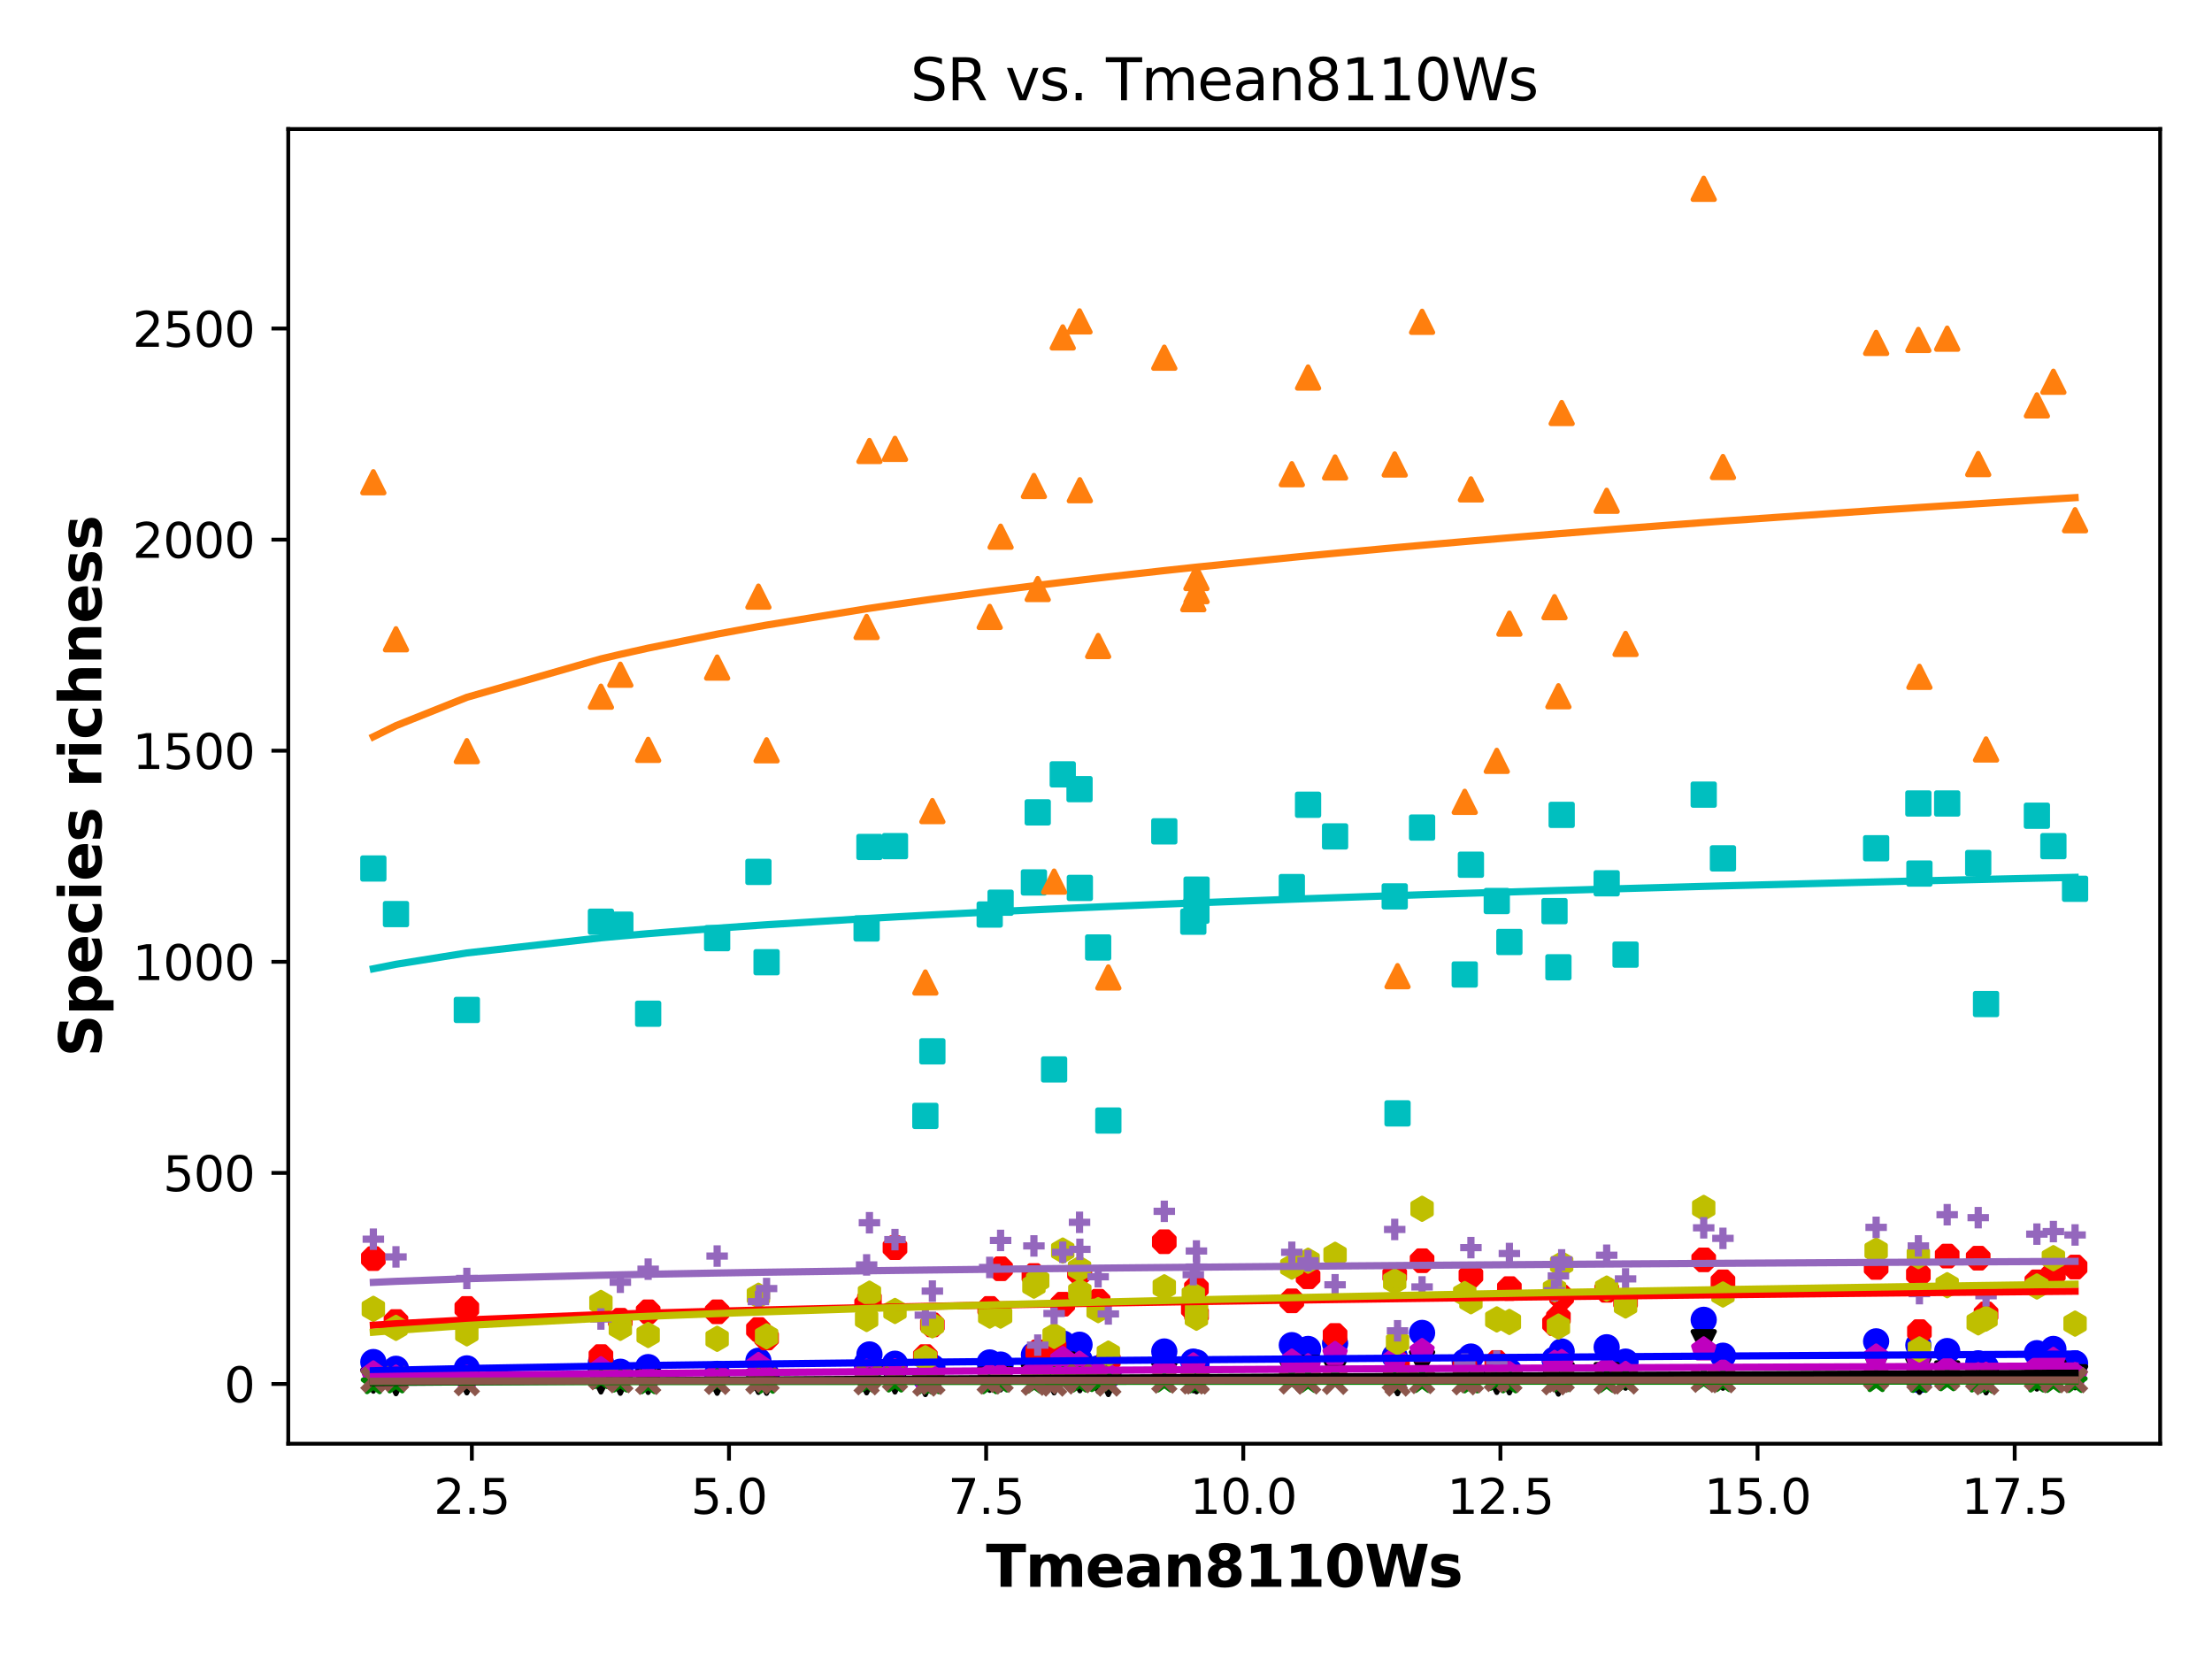 <?xml version="1.0" encoding="utf-8" standalone="no"?>
<!DOCTYPE svg PUBLIC "-//W3C//DTD SVG 1.1//EN"
  "http://www.w3.org/Graphics/SVG/1.1/DTD/svg11.dtd">
<svg xmlns:xlink="http://www.w3.org/1999/xlink" width="460.8pt" height="345.6pt" viewBox="0 0 460.8 345.6" xmlns="http://www.w3.org/2000/svg" version="1.1">
 <defs>
  <style type="text/css">*{stroke-linejoin: round; stroke-linecap: butt}</style>
 </defs>
 <g id="figure_1">
  <g id="patch_1">
   <path d="M 0 345.6 
L 460.8 345.6 
L 460.8 0 
L 0 0 
z
" style="fill: #ffffff"/>
  </g>
  <g id="axes_1">
   <g id="patch_2">
    <path d="M 60.05 300.76 
L 450 300.76 
L 450 26.88 
L 60.05 26.88 
z
" style="fill: #ffffff"/>
   </g>
   <g id="PathCollection_1">
    <defs>
     <path id="ma72d18ec69" d="M 0 2.236 
C 0.593 2.236 1.162 2 1.581 1.581 
C 2 1.162 2.236 0.593 2.236 0 
C 2.236 -0.593 2 -1.162 1.581 -1.581 
C 1.162 -2 0.593 -2.236 0 -2.236 
C -0.593 -2.236 -1.162 -2 -1.581 -1.581 
C -2 -1.162 -2.236 -0.593 -2.236 0 
C -2.236 0.593 -2 1.162 -1.581 1.581 
C -1.162 2 -0.593 2.236 0 2.236 
z
" style="stroke: #0000ff"/>
    </defs>
    <g clip-path="url(#p0ef1bc39ae)">
     <use xlink:href="#ma72d18ec69" x="323.831" y="283.21" style="fill: #0000ff; stroke: #0000ff"/>
     <use xlink:href="#ma72d18ec69" x="228.764" y="285.057" style="fill: #0000ff; stroke: #0000ff"/>
     <use xlink:href="#ma72d18ec69" x="424.321" y="281.891" style="fill: #0000ff; stroke: #0000ff"/>
     <use xlink:href="#ma72d18ec69" x="390.835" y="279.428" style="fill: #0000ff; stroke: #0000ff"/>
     <use xlink:href="#ma72d18ec69" x="208.443" y="284.265" style="fill: #0000ff; stroke: #0000ff"/>
     <use xlink:href="#ma72d18ec69" x="305.13" y="283.65" style="fill: #0000ff; stroke: #0000ff"/>
     <use xlink:href="#ma72d18ec69" x="427.759" y="281.011" style="fill: #0000ff; stroke: #0000ff"/>
     <use xlink:href="#ma72d18ec69" x="311.805" y="286.552" style="fill: #0000ff; stroke: #0000ff"/>
     <use xlink:href="#ma72d18ec69" x="306.419" y="282.594" style="fill: #0000ff; stroke: #0000ff"/>
     <use xlink:href="#ma72d18ec69" x="405.635" y="281.451" style="fill: #0000ff; stroke: #0000ff"/>
     <use xlink:href="#ma72d18ec69" x="399.629" y="280.22" style="fill: #0000ff; stroke: #0000ff"/>
     <use xlink:href="#ma72d18ec69" x="413.729" y="284.793" style="fill: #0000ff; stroke: #0000ff"/>
     <use xlink:href="#ma72d18ec69" x="249.236" y="284.089" style="fill: #0000ff; stroke: #0000ff"/>
     <use xlink:href="#ma72d18ec69" x="97.249" y="285.057" style="fill: #0000ff; stroke: #0000ff"/>
     <use xlink:href="#ma72d18ec69" x="82.489" y="285.145" style="fill: #0000ff; stroke: #0000ff"/>
     <use xlink:href="#ma72d18ec69" x="399.849" y="287.519" style="fill: #0000ff; stroke: #0000ff"/>
     <use xlink:href="#ma72d18ec69" x="219.591" y="285.497" style="fill: #0000ff; stroke: #0000ff"/>
     <use xlink:href="#ma72d18ec69" x="224.951" y="283.386" style="fill: #0000ff; stroke: #0000ff"/>
     <use xlink:href="#ma72d18ec69" x="129.23" y="285.76" style="fill: #0000ff; stroke: #0000ff"/>
     <use xlink:href="#ma72d18ec69" x="412.098" y="284.001" style="fill: #0000ff; stroke: #0000ff"/>
     <use xlink:href="#ma72d18ec69" x="291.132" y="286.024" style="fill: #0000ff; stroke: #0000ff"/>
     <use xlink:href="#ma72d18ec69" x="354.913" y="274.943" style="fill: #0000ff; stroke: #0000ff"/>
     <use xlink:href="#ma72d18ec69" x="194.23" y="284.793" style="fill: #0000ff; stroke: #0000ff"/>
     <use xlink:href="#ma72d18ec69" x="216.176" y="284.265" style="fill: #0000ff; stroke: #0000ff"/>
     <use xlink:href="#ma72d18ec69" x="432.275" y="284.001" style="fill: #0000ff; stroke: #0000ff"/>
     <use xlink:href="#ma72d18ec69" x="180.53" y="284.089" style="fill: #0000ff; stroke: #0000ff"/>
     <use xlink:href="#ma72d18ec69" x="224.887" y="280.132" style="fill: #0000ff; stroke: #0000ff"/>
     <use xlink:href="#ma72d18ec69" x="338.634" y="283.65" style="fill: #0000ff; stroke: #0000ff"/>
     <use xlink:href="#ma72d18ec69" x="221.389" y="279.868" style="fill: #0000ff; stroke: #0000ff"/>
     <use xlink:href="#ma72d18ec69" x="181.121" y="282.155" style="fill: #0000ff; stroke: #0000ff"/>
     <use xlink:href="#ma72d18ec69" x="206.172" y="283.826" style="fill: #0000ff; stroke: #0000ff"/>
     <use xlink:href="#ma72d18ec69" x="215.384" y="282.242" style="fill: #0000ff; stroke: #0000ff"/>
     <use xlink:href="#ma72d18ec69" x="77.775" y="283.738" style="fill: #0000ff; stroke: #0000ff"/>
     <use xlink:href="#ma72d18ec69" x="248.588" y="283.65" style="fill: #0000ff; stroke: #0000ff"/>
     <use xlink:href="#ma72d18ec69" x="358.922" y="282.418" style="fill: #0000ff; stroke: #0000ff"/>
     <use xlink:href="#ma72d18ec69" x="230.888" y="286.552" style="fill: #0000ff; stroke: #0000ff"/>
     <use xlink:href="#ma72d18ec69" x="324.646" y="285.497" style="fill: #0000ff; stroke: #0000ff"/>
     <use xlink:href="#ma72d18ec69" x="314.433" y="285.672" style="fill: #0000ff; stroke: #0000ff"/>
     <use xlink:href="#ma72d18ec69" x="159.692" y="286.376" style="fill: #0000ff; stroke: #0000ff"/>
     <use xlink:href="#ma72d18ec69" x="249.267" y="283.826" style="fill: #0000ff; stroke: #0000ff"/>
     <use xlink:href="#ma72d18ec69" x="242.543" y="281.539" style="fill: #0000ff; stroke: #0000ff"/>
     <use xlink:href="#ma72d18ec69" x="135.024" y="284.793" style="fill: #0000ff; stroke: #0000ff"/>
     <use xlink:href="#ma72d18ec69" x="290.543" y="282.594" style="fill: #0000ff; stroke: #0000ff"/>
     <use xlink:href="#ma72d18ec69" x="269.11" y="280.22" style="fill: #0000ff; stroke: #0000ff"/>
     <use xlink:href="#ma72d18ec69" x="325.325" y="281.539" style="fill: #0000ff; stroke: #0000ff"/>
     <use xlink:href="#ma72d18ec69" x="334.699" y="280.659" style="fill: #0000ff; stroke: #0000ff"/>
     <use xlink:href="#ma72d18ec69" x="272.494" y="281.011" style="fill: #0000ff; stroke: #0000ff"/>
     <use xlink:href="#ma72d18ec69" x="149.394" y="286.2" style="fill: #0000ff; stroke: #0000ff"/>
     <use xlink:href="#ma72d18ec69" x="192.769" y="286.992" style="fill: #0000ff; stroke: #0000ff"/>
     <use xlink:href="#ma72d18ec69" x="186.44" y="284.089" style="fill: #0000ff; stroke: #0000ff"/>
     <use xlink:href="#ma72d18ec69" x="296.245" y="277.669" style="fill: #0000ff; stroke: #0000ff"/>
     <use xlink:href="#ma72d18ec69" x="157.992" y="283.474" style="fill: #0000ff; stroke: #0000ff"/>
     <use xlink:href="#ma72d18ec69" x="125.183" y="283.826" style="fill: #0000ff; stroke: #0000ff"/>
     <use xlink:href="#ma72d18ec69" x="278.121" y="279.868" style="fill: #0000ff; stroke: #0000ff"/>
    </g>
   </g>
   <g id="PathCollection_2">
    <defs>
     <path id="m84e67ffb9c" d="M -0 2.236 
L 2.236 -2.236 
L -2.236 -2.236 
z
" style="stroke: #000000"/>
    </defs>
    <g clip-path="url(#p0ef1bc39ae)">
     <use xlink:href="#m84e67ffb9c" x="323.831" y="287.168" style="stroke: #000000"/>
     <use xlink:href="#m84e67ffb9c" x="228.764" y="287.695" style="stroke: #000000"/>
     <use xlink:href="#m84e67ffb9c" x="424.321" y="287.168" style="stroke: #000000"/>
     <use xlink:href="#m84e67ffb9c" x="390.835" y="284.353" style="stroke: #000000"/>
     <use xlink:href="#m84e67ffb9c" x="208.443" y="287.343" style="stroke: #000000"/>
     <use xlink:href="#m84e67ffb9c" x="305.13" y="286.992" style="stroke: #000000"/>
     <use xlink:href="#m84e67ffb9c" x="427.759" y="285.936" style="stroke: #000000"/>
     <use xlink:href="#m84e67ffb9c" x="311.805" y="287.871" style="stroke: #000000"/>
     <use xlink:href="#m84e67ffb9c" x="306.419" y="287.08" style="stroke: #000000"/>
     <use xlink:href="#m84e67ffb9c" x="405.635" y="286.112" style="stroke: #000000"/>
     <use xlink:href="#m84e67ffb9c" x="399.629" y="285.321" style="stroke: #000000"/>
     <use xlink:href="#m84e67ffb9c" x="413.729" y="287.959" style="stroke: #000000"/>
     <use xlink:href="#m84e67ffb9c" x="249.236" y="287.695" style="stroke: #000000"/>
     <use xlink:href="#m84e67ffb9c" x="97.249" y="287.959" style="stroke: #000000"/>
     <use xlink:href="#m84e67ffb9c" x="82.489" y="288.135" style="stroke: #000000"/>
     <use xlink:href="#m84e67ffb9c" x="399.849" y="287.871" style="stroke: #000000"/>
     <use xlink:href="#m84e67ffb9c" x="219.591" y="287.959" style="stroke: #000000"/>
     <use xlink:href="#m84e67ffb9c" x="224.951" y="287.519" style="stroke: #000000"/>
     <use xlink:href="#m84e67ffb9c" x="129.23" y="288.047" style="stroke: #000000"/>
     <use xlink:href="#m84e67ffb9c" x="412.098" y="286.816" style="stroke: #000000"/>
     <use xlink:href="#m84e67ffb9c" x="291.132" y="288.135" style="stroke: #000000"/>
     <use xlink:href="#m84e67ffb9c" x="354.913" y="279.604" style="stroke: #000000"/>
     <use xlink:href="#m84e67ffb9c" x="194.23" y="287.695" style="stroke: #000000"/>
     <use xlink:href="#m84e67ffb9c" x="216.176" y="286.552" style="stroke: #000000"/>
     <use xlink:href="#m84e67ffb9c" x="432.275" y="286.904" style="stroke: #000000"/>
     <use xlink:href="#m84e67ffb9c" x="180.53" y="287.959" style="stroke: #000000"/>
     <use xlink:href="#m84e67ffb9c" x="224.887" y="285.409" style="stroke: #000000"/>
     <use xlink:href="#m84e67ffb9c" x="338.634" y="286.992" style="stroke: #000000"/>
     <use xlink:href="#m84e67ffb9c" x="221.389" y="284.265" style="stroke: #000000"/>
     <use xlink:href="#m84e67ffb9c" x="181.121" y="286.816" style="stroke: #000000"/>
     <use xlink:href="#m84e67ffb9c" x="206.172" y="287.431" style="stroke: #000000"/>
     <use xlink:href="#m84e67ffb9c" x="215.384" y="286.64" style="stroke: #000000"/>
     <use xlink:href="#m84e67ffb9c" x="77.775" y="287.607" style="stroke: #000000"/>
     <use xlink:href="#m84e67ffb9c" x="248.588" y="287.519" style="stroke: #000000"/>
     <use xlink:href="#m84e67ffb9c" x="358.922" y="286.992" style="stroke: #000000"/>
     <use xlink:href="#m84e67ffb9c" x="230.888" y="288.311" style="stroke: #000000"/>
     <use xlink:href="#m84e67ffb9c" x="324.646" y="288.223" style="stroke: #000000"/>
     <use xlink:href="#m84e67ffb9c" x="314.433" y="287.959" style="stroke: #000000"/>
     <use xlink:href="#m84e67ffb9c" x="159.692" y="288.047" style="stroke: #000000"/>
     <use xlink:href="#m84e67ffb9c" x="249.267" y="287.695" style="stroke: #000000"/>
     <use xlink:href="#m84e67ffb9c" x="242.543" y="286.288" style="stroke: #000000"/>
     <use xlink:href="#m84e67ffb9c" x="135.024" y="287.871" style="stroke: #000000"/>
     <use xlink:href="#m84e67ffb9c" x="290.543" y="287.431" style="stroke: #000000"/>
     <use xlink:href="#m84e67ffb9c" x="269.11" y="285.672" style="stroke: #000000"/>
     <use xlink:href="#m84e67ffb9c" x="325.325" y="286.464" style="stroke: #000000"/>
     <use xlink:href="#m84e67ffb9c" x="334.699" y="286.464" style="stroke: #000000"/>
     <use xlink:href="#m84e67ffb9c" x="272.494" y="284.969" style="stroke: #000000"/>
     <use xlink:href="#m84e67ffb9c" x="149.394" y="288.047" style="stroke: #000000"/>
     <use xlink:href="#m84e67ffb9c" x="192.769" y="288.311" style="stroke: #000000"/>
     <use xlink:href="#m84e67ffb9c" x="186.44" y="287.783" style="stroke: #000000"/>
     <use xlink:href="#m84e67ffb9c" x="296.245" y="283.913" style="stroke: #000000"/>
     <use xlink:href="#m84e67ffb9c" x="157.992" y="287.871" style="stroke: #000000"/>
     <use xlink:href="#m84e67ffb9c" x="125.183" y="287.783" style="stroke: #000000"/>
     <use xlink:href="#m84e67ffb9c" x="278.121" y="285.233" style="stroke: #000000"/>
    </g>
   </g>
   <g id="PathCollection_3">
    <defs>
     <path id="md37a7f1a1b" d="M -0.856 -2.066 
L -2.066 -0.856 
L -2.066 0.856 
L -0.856 2.066 
L 0.856 2.066 
L 2.066 0.856 
L 2.066 -0.856 
L 0.856 -2.066 
z
" style="stroke: #ff0000"/>
    </defs>
    <g clip-path="url(#p0ef1bc39ae)">
     <use xlink:href="#md37a7f1a1b" x="323.831" y="275.734" style="fill: #ff0000; stroke: #ff0000"/>
     <use xlink:href="#md37a7f1a1b" x="228.764" y="271.073" style="fill: #ff0000; stroke: #ff0000"/>
     <use xlink:href="#md37a7f1a1b" x="424.321" y="267.027" style="fill: #ff0000; stroke: #ff0000"/>
     <use xlink:href="#md37a7f1a1b" x="390.835" y="264.037" style="fill: #ff0000; stroke: #ff0000"/>
     <use xlink:href="#md37a7f1a1b" x="208.443" y="264.301" style="fill: #ff0000; stroke: #ff0000"/>
     <use xlink:href="#md37a7f1a1b" x="305.13" y="284.705" style="fill: #ff0000; stroke: #ff0000"/>
     <use xlink:href="#md37a7f1a1b" x="427.759" y="265.444" style="fill: #ff0000; stroke: #ff0000"/>
     <use xlink:href="#md37a7f1a1b" x="311.805" y="283.826" style="fill: #ff0000; stroke: #ff0000"/>
     <use xlink:href="#md37a7f1a1b" x="306.419" y="265.708" style="fill: #ff0000; stroke: #ff0000"/>
     <use xlink:href="#md37a7f1a1b" x="405.635" y="261.663" style="fill: #ff0000; stroke: #ff0000"/>
     <use xlink:href="#md37a7f1a1b" x="399.629" y="265.532" style="fill: #ff0000; stroke: #ff0000"/>
     <use xlink:href="#md37a7f1a1b" x="413.729" y="273.711" style="fill: #ff0000; stroke: #ff0000"/>
     <use xlink:href="#md37a7f1a1b" x="249.236" y="268.347" style="fill: #ff0000; stroke: #ff0000"/>
     <use xlink:href="#md37a7f1a1b" x="97.249" y="272.568" style="fill: #ff0000; stroke: #ff0000"/>
     <use xlink:href="#md37a7f1a1b" x="82.489" y="275.295" style="fill: #ff0000; stroke: #ff0000"/>
     <use xlink:href="#md37a7f1a1b" x="399.849" y="277.405" style="fill: #ff0000; stroke: #ff0000"/>
     <use xlink:href="#md37a7f1a1b" x="219.591" y="280.659" style="fill: #ff0000; stroke: #ff0000"/>
     <use xlink:href="#md37a7f1a1b" x="224.951" y="264.917" style="fill: #ff0000; stroke: #ff0000"/>
     <use xlink:href="#md37a7f1a1b" x="129.23" y="275.031" style="fill: #ff0000; stroke: #ff0000"/>
     <use xlink:href="#md37a7f1a1b" x="412.098" y="262.102" style="fill: #ff0000; stroke: #ff0000"/>
     <use xlink:href="#md37a7f1a1b" x="291.132" y="283.826" style="fill: #ff0000; stroke: #ff0000"/>
     <use xlink:href="#md37a7f1a1b" x="354.913" y="262.454" style="fill: #ff0000; stroke: #ff0000"/>
     <use xlink:href="#md37a7f1a1b" x="194.23" y="275.998" style="fill: #ff0000; stroke: #ff0000"/>
     <use xlink:href="#md37a7f1a1b" x="216.176" y="281.627" style="fill: #ff0000; stroke: #ff0000"/>
     <use xlink:href="#md37a7f1a1b" x="432.275" y="263.949" style="fill: #ff0000; stroke: #ff0000"/>
     <use xlink:href="#md37a7f1a1b" x="180.53" y="271.777" style="fill: #ff0000; stroke: #ff0000"/>
     <use xlink:href="#md37a7f1a1b" x="224.887" y="265.18" style="fill: #ff0000; stroke: #ff0000"/>
     <use xlink:href="#md37a7f1a1b" x="338.634" y="271.161" style="fill: #ff0000; stroke: #ff0000"/>
     <use xlink:href="#md37a7f1a1b" x="221.389" y="271.689" style="fill: #ff0000; stroke: #ff0000"/>
     <use xlink:href="#md37a7f1a1b" x="181.121" y="270.721" style="fill: #ff0000; stroke: #ff0000"/>
     <use xlink:href="#md37a7f1a1b" x="206.172" y="272.568" style="fill: #ff0000; stroke: #ff0000"/>
     <use xlink:href="#md37a7f1a1b" x="215.384" y="265.708" style="fill: #ff0000; stroke: #ff0000"/>
     <use xlink:href="#md37a7f1a1b" x="77.775" y="262.19" style="fill: #ff0000; stroke: #ff0000"/>
     <use xlink:href="#md37a7f1a1b" x="248.588" y="272.656" style="fill: #ff0000; stroke: #ff0000"/>
     <use xlink:href="#md37a7f1a1b" x="358.922" y="267.027" style="fill: #ff0000; stroke: #ff0000"/>
     <use xlink:href="#md37a7f1a1b" x="230.888" y="283.386" style="fill: #ff0000; stroke: #ff0000"/>
     <use xlink:href="#md37a7f1a1b" x="324.646" y="274.503" style="fill: #ff0000; stroke: #ff0000"/>
     <use xlink:href="#md37a7f1a1b" x="314.433" y="268.435" style="fill: #ff0000; stroke: #ff0000"/>
     <use xlink:href="#md37a7f1a1b" x="159.692" y="278.725" style="fill: #ff0000; stroke: #ff0000"/>
     <use xlink:href="#md37a7f1a1b" x="249.267" y="273.799" style="fill: #ff0000; stroke: #ff0000"/>
     <use xlink:href="#md37a7f1a1b" x="242.543" y="258.672" style="fill: #ff0000; stroke: #ff0000"/>
     <use xlink:href="#md37a7f1a1b" x="135.024" y="273.272" style="fill: #ff0000; stroke: #ff0000"/>
     <use xlink:href="#md37a7f1a1b" x="290.543" y="265.62" style="fill: #ff0000; stroke: #ff0000"/>
     <use xlink:href="#md37a7f1a1b" x="269.11" y="270.985" style="fill: #ff0000; stroke: #ff0000"/>
     <use xlink:href="#md37a7f1a1b" x="325.325" y="270.194" style="fill: #ff0000; stroke: #ff0000"/>
     <use xlink:href="#md37a7f1a1b" x="334.699" y="268.786" style="fill: #ff0000; stroke: #ff0000"/>
     <use xlink:href="#md37a7f1a1b" x="272.494" y="265.972" style="fill: #ff0000; stroke: #ff0000"/>
     <use xlink:href="#md37a7f1a1b" x="149.394" y="273.272" style="fill: #ff0000; stroke: #ff0000"/>
     <use xlink:href="#md37a7f1a1b" x="192.769" y="282.594" style="fill: #ff0000; stroke: #ff0000"/>
     <use xlink:href="#md37a7f1a1b" x="186.44" y="259.904" style="fill: #ff0000; stroke: #ff0000"/>
     <use xlink:href="#md37a7f1a1b" x="296.245" y="262.63" style="fill: #ff0000; stroke: #ff0000"/>
     <use xlink:href="#md37a7f1a1b" x="157.992" y="276.966" style="fill: #ff0000; stroke: #ff0000"/>
     <use xlink:href="#md37a7f1a1b" x="125.183" y="282.594" style="fill: #ff0000; stroke: #ff0000"/>
     <use xlink:href="#md37a7f1a1b" x="278.121" y="278.197" style="fill: #ff0000; stroke: #ff0000"/>
    </g>
   </g>
   <g id="PathCollection_4">
    <defs>
     <path id="mfd3aad299f" d="M -2.236 2.236 
L 2.236 2.236 
L 2.236 -2.236 
L -2.236 -2.236 
z
" style="stroke: #00bfbf"/>
    </defs>
    <g clip-path="url(#p0ef1bc39ae)">
     <use xlink:href="#mfd3aad299f" x="323.831" y="189.809" style="fill: #00bfbf; stroke: #00bfbf"/>
     <use xlink:href="#mfd3aad299f" x="228.764" y="197.372" style="fill: #00bfbf; stroke: #00bfbf"/>
     <use xlink:href="#mfd3aad299f" x="424.321" y="169.932" style="fill: #00bfbf; stroke: #00bfbf"/>
     <use xlink:href="#mfd3aad299f" x="390.835" y="176.704" style="fill: #00bfbf; stroke: #00bfbf"/>
     <use xlink:href="#mfd3aad299f" x="208.443" y="188.05" style="fill: #00bfbf; stroke: #00bfbf"/>
     <use xlink:href="#mfd3aad299f" x="305.13" y="203.001" style="fill: #00bfbf; stroke: #00bfbf"/>
     <use xlink:href="#mfd3aad299f" x="427.759" y="176.265" style="fill: #00bfbf; stroke: #00bfbf"/>
     <use xlink:href="#mfd3aad299f" x="311.805" y="187.698" style="fill: #00bfbf; stroke: #00bfbf"/>
     <use xlink:href="#mfd3aad299f" x="306.419" y="180.134" style="fill: #00bfbf; stroke: #00bfbf"/>
     <use xlink:href="#mfd3aad299f" x="405.635" y="167.382" style="fill: #00bfbf; stroke: #00bfbf"/>
     <use xlink:href="#mfd3aad299f" x="399.629" y="167.382" style="fill: #00bfbf; stroke: #00bfbf"/>
     <use xlink:href="#mfd3aad299f" x="413.729" y="209.157" style="fill: #00bfbf; stroke: #00bfbf"/>
     <use xlink:href="#mfd3aad299f" x="249.236" y="189.721" style="fill: #00bfbf; stroke: #00bfbf"/>
     <use xlink:href="#mfd3aad299f" x="97.249" y="210.389" style="fill: #00bfbf; stroke: #00bfbf"/>
     <use xlink:href="#mfd3aad299f" x="82.489" y="190.424" style="fill: #00bfbf; stroke: #00bfbf"/>
     <use xlink:href="#mfd3aad299f" x="399.849" y="181.981" style="fill: #00bfbf; stroke: #00bfbf"/>
     <use xlink:href="#mfd3aad299f" x="219.591" y="222.789" style="fill: #00bfbf; stroke: #00bfbf"/>
     <use xlink:href="#mfd3aad299f" x="224.951" y="184.972" style="fill: #00bfbf; stroke: #00bfbf"/>
     <use xlink:href="#mfd3aad299f" x="129.23" y="192.623" style="fill: #00bfbf; stroke: #00bfbf"/>
     <use xlink:href="#mfd3aad299f" x="412.098" y="179.783" style="fill: #00bfbf; stroke: #00bfbf"/>
     <use xlink:href="#mfd3aad299f" x="291.132" y="231.936" style="fill: #00bfbf; stroke: #00bfbf"/>
     <use xlink:href="#mfd3aad299f" x="354.913" y="165.535" style="fill: #00bfbf; stroke: #00bfbf"/>
     <use xlink:href="#mfd3aad299f" x="194.23" y="219.008" style="fill: #00bfbf; stroke: #00bfbf"/>
     <use xlink:href="#mfd3aad299f" x="216.176" y="169.229" style="fill: #00bfbf; stroke: #00bfbf"/>
     <use xlink:href="#mfd3aad299f" x="432.275" y="185.147" style="fill: #00bfbf; stroke: #00bfbf"/>
     <use xlink:href="#mfd3aad299f" x="180.53" y="193.415" style="fill: #00bfbf; stroke: #00bfbf"/>
     <use xlink:href="#mfd3aad299f" x="224.887" y="164.392" style="fill: #00bfbf; stroke: #00bfbf"/>
     <use xlink:href="#mfd3aad299f" x="338.634" y="198.867" style="fill: #00bfbf; stroke: #00bfbf"/>
     <use xlink:href="#mfd3aad299f" x="221.389" y="161.313" style="fill: #00bfbf; stroke: #00bfbf"/>
     <use xlink:href="#mfd3aad299f" x="181.121" y="176.441" style="fill: #00bfbf; stroke: #00bfbf"/>
     <use xlink:href="#mfd3aad299f" x="206.172" y="190.512" style="fill: #00bfbf; stroke: #00bfbf"/>
     <use xlink:href="#mfd3aad299f" x="215.384" y="183.828" style="fill: #00bfbf; stroke: #00bfbf"/>
     <use xlink:href="#mfd3aad299f" x="77.775" y="180.926" style="fill: #00bfbf; stroke: #00bfbf"/>
     <use xlink:href="#mfd3aad299f" x="248.588" y="192.007" style="fill: #00bfbf; stroke: #00bfbf"/>
     <use xlink:href="#mfd3aad299f" x="358.922" y="178.815" style="fill: #00bfbf; stroke: #00bfbf"/>
     <use xlink:href="#mfd3aad299f" x="230.888" y="233.431" style="fill: #00bfbf; stroke: #00bfbf"/>
     <use xlink:href="#mfd3aad299f" x="324.646" y="201.506" style="fill: #00bfbf; stroke: #00bfbf"/>
     <use xlink:href="#mfd3aad299f" x="314.433" y="196.229" style="fill: #00bfbf; stroke: #00bfbf"/>
     <use xlink:href="#mfd3aad299f" x="159.692" y="200.45" style="fill: #00bfbf; stroke: #00bfbf"/>
     <use xlink:href="#mfd3aad299f" x="249.267" y="185.323" style="fill: #00bfbf; stroke: #00bfbf"/>
     <use xlink:href="#mfd3aad299f" x="242.543" y="173.187" style="fill: #00bfbf; stroke: #00bfbf"/>
     <use xlink:href="#mfd3aad299f" x="135.024" y="211.18" style="fill: #00bfbf; stroke: #00bfbf"/>
     <use xlink:href="#mfd3aad299f" x="290.543" y="186.731" style="fill: #00bfbf; stroke: #00bfbf"/>
     <use xlink:href="#mfd3aad299f" x="269.11" y="184.796" style="fill: #00bfbf; stroke: #00bfbf"/>
     <use xlink:href="#mfd3aad299f" x="325.325" y="169.757" style="fill: #00bfbf; stroke: #00bfbf"/>
     <use xlink:href="#mfd3aad299f" x="334.699" y="184.004" style="fill: #00bfbf; stroke: #00bfbf"/>
     <use xlink:href="#mfd3aad299f" x="272.494" y="167.646" style="fill: #00bfbf; stroke: #00bfbf"/>
     <use xlink:href="#mfd3aad299f" x="149.394" y="195.437" style="fill: #00bfbf; stroke: #00bfbf"/>
     <use xlink:href="#mfd3aad299f" x="192.769" y="232.464" style="fill: #00bfbf; stroke: #00bfbf"/>
     <use xlink:href="#mfd3aad299f" x="186.44" y="176.265" style="fill: #00bfbf; stroke: #00bfbf"/>
     <use xlink:href="#mfd3aad299f" x="296.245" y="172.395" style="fill: #00bfbf; stroke: #00bfbf"/>
     <use xlink:href="#mfd3aad299f" x="157.992" y="181.63" style="fill: #00bfbf; stroke: #00bfbf"/>
     <use xlink:href="#mfd3aad299f" x="125.183" y="192.007" style="fill: #00bfbf; stroke: #00bfbf"/>
     <use xlink:href="#mfd3aad299f" x="278.121" y="174.242" style="fill: #00bfbf; stroke: #00bfbf"/>
    </g>
   </g>
   <g id="PathCollection_5">
    <defs>
     <path id="m73acddb0d1" d="M 0 -2.236 
L -2.127 -0.691 
L -1.314 1.809 
L 1.314 1.809 
L 2.127 -0.691 
z
" style="stroke: #bf00bf"/>
    </defs>
    <g clip-path="url(#p0ef1bc39ae)">
     <use xlink:href="#m73acddb0d1" x="323.831" y="283.913" style="fill: #bf00bf; stroke: #bf00bf"/>
     <use xlink:href="#m73acddb0d1" x="228.764" y="286.2" style="fill: #bf00bf; stroke: #bf00bf"/>
     <use xlink:href="#m73acddb0d1" x="424.321" y="285.057" style="fill: #bf00bf; stroke: #bf00bf"/>
     <use xlink:href="#m73acddb0d1" x="390.835" y="282.594" style="fill: #bf00bf; stroke: #bf00bf"/>
     <use xlink:href="#m73acddb0d1" x="208.443" y="286.64" style="fill: #bf00bf; stroke: #bf00bf"/>
     <use xlink:href="#m73acddb0d1" x="305.13" y="285.672" style="fill: #bf00bf; stroke: #bf00bf"/>
     <use xlink:href="#m73acddb0d1" x="427.759" y="283.298" style="fill: #bf00bf; stroke: #bf00bf"/>
     <use xlink:href="#m73acddb0d1" x="311.805" y="285.936" style="fill: #bf00bf; stroke: #bf00bf"/>
     <use xlink:href="#m73acddb0d1" x="306.419" y="286.464" style="fill: #bf00bf; stroke: #bf00bf"/>
     <use xlink:href="#m73acddb0d1" x="405.635" y="285.145" style="fill: #bf00bf; stroke: #bf00bf"/>
     <use xlink:href="#m73acddb0d1" x="399.629" y="283.298" style="fill: #bf00bf; stroke: #bf00bf"/>
     <use xlink:href="#m73acddb0d1" x="413.729" y="286.376" style="fill: #bf00bf; stroke: #bf00bf"/>
     <use xlink:href="#m73acddb0d1" x="249.236" y="286.376" style="fill: #bf00bf; stroke: #bf00bf"/>
     <use xlink:href="#m73acddb0d1" x="97.249" y="286.992" style="fill: #bf00bf; stroke: #bf00bf"/>
     <use xlink:href="#m73acddb0d1" x="82.489" y="286.992" style="fill: #bf00bf; stroke: #bf00bf"/>
     <use xlink:href="#m73acddb0d1" x="399.849" y="286.992" style="fill: #bf00bf; stroke: #bf00bf"/>
     <use xlink:href="#m73acddb0d1" x="219.591" y="285.76" style="fill: #bf00bf; stroke: #bf00bf"/>
     <use xlink:href="#m73acddb0d1" x="224.951" y="284.529" style="fill: #bf00bf; stroke: #bf00bf"/>
     <use xlink:href="#m73acddb0d1" x="129.23" y="286.552" style="fill: #bf00bf; stroke: #bf00bf"/>
     <use xlink:href="#m73acddb0d1" x="412.098" y="286.464" style="fill: #bf00bf; stroke: #bf00bf"/>
     <use xlink:href="#m73acddb0d1" x="291.132" y="286.904" style="fill: #bf00bf; stroke: #bf00bf"/>
     <use xlink:href="#m73acddb0d1" x="354.913" y="281.099" style="fill: #bf00bf; stroke: #bf00bf"/>
     <use xlink:href="#m73acddb0d1" x="194.23" y="286.904" style="fill: #bf00bf; stroke: #bf00bf"/>
     <use xlink:href="#m73acddb0d1" x="216.176" y="285.497" style="fill: #bf00bf; stroke: #bf00bf"/>
     <use xlink:href="#m73acddb0d1" x="432.275" y="286.464" style="fill: #bf00bf; stroke: #bf00bf"/>
     <use xlink:href="#m73acddb0d1" x="180.53" y="285.76" style="fill: #bf00bf; stroke: #bf00bf"/>
     <use xlink:href="#m73acddb0d1" x="224.887" y="284.089" style="fill: #bf00bf; stroke: #bf00bf"/>
     <use xlink:href="#m73acddb0d1" x="338.634" y="286.2" style="fill: #bf00bf; stroke: #bf00bf"/>
     <use xlink:href="#m73acddb0d1" x="221.389" y="283.122" style="fill: #bf00bf; stroke: #bf00bf"/>
     <use xlink:href="#m73acddb0d1" x="181.121" y="285.936" style="fill: #bf00bf; stroke: #bf00bf"/>
     <use xlink:href="#m73acddb0d1" x="206.172" y="286.64" style="fill: #bf00bf; stroke: #bf00bf"/>
     <use xlink:href="#m73acddb0d1" x="215.384" y="285.848" style="fill: #bf00bf; stroke: #bf00bf"/>
     <use xlink:href="#m73acddb0d1" x="77.775" y="286.112" style="fill: #bf00bf; stroke: #bf00bf"/>
     <use xlink:href="#m73acddb0d1" x="248.588" y="284.441" style="fill: #bf00bf; stroke: #bf00bf"/>
     <use xlink:href="#m73acddb0d1" x="358.922" y="285.672" style="fill: #bf00bf; stroke: #bf00bf"/>
     <use xlink:href="#m73acddb0d1" x="230.888" y="286.552" style="fill: #bf00bf; stroke: #bf00bf"/>
     <use xlink:href="#m73acddb0d1" x="324.646" y="284.969" style="fill: #bf00bf; stroke: #bf00bf"/>
     <use xlink:href="#m73acddb0d1" x="314.433" y="286.2" style="fill: #bf00bf; stroke: #bf00bf"/>
     <use xlink:href="#m73acddb0d1" x="159.692" y="286.904" style="fill: #bf00bf; stroke: #bf00bf"/>
     <use xlink:href="#m73acddb0d1" x="249.267" y="286.288" style="fill: #bf00bf; stroke: #bf00bf"/>
     <use xlink:href="#m73acddb0d1" x="242.543" y="285.409" style="fill: #bf00bf; stroke: #bf00bf"/>
     <use xlink:href="#m73acddb0d1" x="135.024" y="287.08" style="fill: #bf00bf; stroke: #bf00bf"/>
     <use xlink:href="#m73acddb0d1" x="290.543" y="283.21" style="fill: #bf00bf; stroke: #bf00bf"/>
     <use xlink:href="#m73acddb0d1" x="269.11" y="283.65" style="fill: #bf00bf; stroke: #bf00bf"/>
     <use xlink:href="#m73acddb0d1" x="325.325" y="283.738" style="fill: #bf00bf; stroke: #bf00bf"/>
     <use xlink:href="#m73acddb0d1" x="334.699" y="285.321" style="fill: #bf00bf; stroke: #bf00bf"/>
     <use xlink:href="#m73acddb0d1" x="272.494" y="284.617" style="fill: #bf00bf; stroke: #bf00bf"/>
     <use xlink:href="#m73acddb0d1" x="149.394" y="286.464" style="fill: #bf00bf; stroke: #bf00bf"/>
     <use xlink:href="#m73acddb0d1" x="192.769" y="287.431" style="fill: #bf00bf; stroke: #bf00bf"/>
     <use xlink:href="#m73acddb0d1" x="186.44" y="285.672" style="fill: #bf00bf; stroke: #bf00bf"/>
     <use xlink:href="#m73acddb0d1" x="296.245" y="281.451" style="fill: #bf00bf; stroke: #bf00bf"/>
     <use xlink:href="#m73acddb0d1" x="157.992" y="284.353" style="fill: #bf00bf; stroke: #bf00bf"/>
     <use xlink:href="#m73acddb0d1" x="125.183" y="285.233" style="fill: #bf00bf; stroke: #bf00bf"/>
     <use xlink:href="#m73acddb0d1" x="278.121" y="282.067" style="fill: #bf00bf; stroke: #bf00bf"/>
    </g>
   </g>
   <g id="PathCollection_6">
    <defs>
     <path id="mbf27f6c361" d="M 0 -2.236 
L -0.502 -0.691 
L -2.127 -0.691 
L -0.812 0.264 
L -1.314 1.809 
L -0 0.854 
L 1.314 1.809 
L 0.812 0.264 
L 2.127 -0.691 
L 0.502 -0.691 
z
" style="stroke: #008000"/>
    </defs>
    <g clip-path="url(#p0ef1bc39ae)">
     <use xlink:href="#mbf27f6c361" x="323.831" y="287.695" style="fill: #008000; stroke: #008000"/>
     <use xlink:href="#mbf27f6c361" x="228.764" y="287.695" style="fill: #008000; stroke: #008000"/>
     <use xlink:href="#mbf27f6c361" x="424.321" y="287.783" style="fill: #008000; stroke: #008000"/>
     <use xlink:href="#mbf27f6c361" x="390.835" y="287.695" style="fill: #008000; stroke: #008000"/>
     <use xlink:href="#mbf27f6c361" x="208.443" y="287.783" style="fill: #008000; stroke: #008000"/>
     <use xlink:href="#mbf27f6c361" x="305.13" y="287.783" style="fill: #008000; stroke: #008000"/>
     <use xlink:href="#mbf27f6c361" x="427.759" y="287.871" style="fill: #008000; stroke: #008000"/>
     <use xlink:href="#mbf27f6c361" x="311.805" y="287.431" style="fill: #008000; stroke: #008000"/>
     <use xlink:href="#mbf27f6c361" x="306.419" y="287.959" style="fill: #008000; stroke: #008000"/>
     <use xlink:href="#mbf27f6c361" x="405.635" y="287.519" style="fill: #008000; stroke: #008000"/>
     <use xlink:href="#mbf27f6c361" x="399.629" y="287.783" style="fill: #008000; stroke: #008000"/>
     <use xlink:href="#mbf27f6c361" x="413.729" y="288.047" style="fill: #008000; stroke: #008000"/>
     <use xlink:href="#mbf27f6c361" x="249.236" y="287.959" style="fill: #008000; stroke: #008000"/>
     <use xlink:href="#mbf27f6c361" x="97.249" y="287.783" style="fill: #008000; stroke: #008000"/>
     <use xlink:href="#mbf27f6c361" x="82.489" y="287.959" style="fill: #008000; stroke: #008000"/>
     <use xlink:href="#mbf27f6c361" x="399.849" y="287.871" style="fill: #008000; stroke: #008000"/>
     <use xlink:href="#mbf27f6c361" x="219.591" y="287.343" style="fill: #008000; stroke: #008000"/>
     <use xlink:href="#mbf27f6c361" x="224.951" y="287.343" style="fill: #008000; stroke: #008000"/>
     <use xlink:href="#mbf27f6c361" x="129.23" y="287.783" style="fill: #008000; stroke: #008000"/>
     <use xlink:href="#mbf27f6c361" x="412.098" y="287.783" style="fill: #008000; stroke: #008000"/>
     <use xlink:href="#mbf27f6c361" x="291.132" y="287.959" style="fill: #008000; stroke: #008000"/>
     <use xlink:href="#mbf27f6c361" x="354.913" y="287.343" style="fill: #008000; stroke: #008000"/>
     <use xlink:href="#mbf27f6c361" x="194.23" y="288.135" style="fill: #008000; stroke: #008000"/>
     <use xlink:href="#mbf27f6c361" x="216.176" y="287.519" style="fill: #008000; stroke: #008000"/>
     <use xlink:href="#mbf27f6c361" x="432.275" y="287.871" style="fill: #008000; stroke: #008000"/>
     <use xlink:href="#mbf27f6c361" x="180.53" y="287.871" style="fill: #008000; stroke: #008000"/>
     <use xlink:href="#mbf27f6c361" x="224.887" y="287.783" style="fill: #008000; stroke: #008000"/>
     <use xlink:href="#mbf27f6c361" x="338.634" y="287.607" style="fill: #008000; stroke: #008000"/>
     <use xlink:href="#mbf27f6c361" x="221.389" y="287.343" style="fill: #008000; stroke: #008000"/>
     <use xlink:href="#mbf27f6c361" x="181.121" y="287.607" style="fill: #008000; stroke: #008000"/>
     <use xlink:href="#mbf27f6c361" x="206.172" y="288.135" style="fill: #008000; stroke: #008000"/>
     <use xlink:href="#mbf27f6c361" x="215.384" y="288.047" style="fill: #008000; stroke: #008000"/>
     <use xlink:href="#mbf27f6c361" x="77.775" y="288.135" style="fill: #008000; stroke: #008000"/>
     <use xlink:href="#mbf27f6c361" x="248.588" y="287.871" style="fill: #008000; stroke: #008000"/>
     <use xlink:href="#mbf27f6c361" x="358.922" y="287.695" style="fill: #008000; stroke: #008000"/>
     <use xlink:href="#mbf27f6c361" x="230.888" y="287.959" style="fill: #008000; stroke: #008000"/>
     <use xlink:href="#mbf27f6c361" x="324.646" y="287.256" style="fill: #008000; stroke: #008000"/>
     <use xlink:href="#mbf27f6c361" x="314.433" y="287.959" style="fill: #008000; stroke: #008000"/>
     <use xlink:href="#mbf27f6c361" x="159.692" y="288.047" style="fill: #008000; stroke: #008000"/>
     <use xlink:href="#mbf27f6c361" x="249.267" y="287.871" style="fill: #008000; stroke: #008000"/>
     <use xlink:href="#mbf27f6c361" x="242.543" y="287.783" style="fill: #008000; stroke: #008000"/>
     <use xlink:href="#mbf27f6c361" x="135.024" y="288.135" style="fill: #008000; stroke: #008000"/>
     <use xlink:href="#mbf27f6c361" x="290.543" y="287.256" style="fill: #008000; stroke: #008000"/>
     <use xlink:href="#mbf27f6c361" x="269.11" y="287.431" style="fill: #008000; stroke: #008000"/>
     <use xlink:href="#mbf27f6c361" x="325.325" y="287.695" style="fill: #008000; stroke: #008000"/>
     <use xlink:href="#mbf27f6c361" x="334.699" y="287.871" style="fill: #008000; stroke: #008000"/>
     <use xlink:href="#mbf27f6c361" x="272.494" y="287.871" style="fill: #008000; stroke: #008000"/>
     <use xlink:href="#mbf27f6c361" x="149.394" y="287.695" style="fill: #008000; stroke: #008000"/>
     <use xlink:href="#mbf27f6c361" x="192.769" y="288.223" style="fill: #008000; stroke: #008000"/>
     <use xlink:href="#mbf27f6c361" x="186.44" y="287.783" style="fill: #008000; stroke: #008000"/>
     <use xlink:href="#mbf27f6c361" x="296.245" y="287.871" style="fill: #008000; stroke: #008000"/>
     <use xlink:href="#mbf27f6c361" x="157.992" y="287.607" style="fill: #008000; stroke: #008000"/>
     <use xlink:href="#mbf27f6c361" x="125.183" y="287.08" style="fill: #008000; stroke: #008000"/>
     <use xlink:href="#mbf27f6c361" x="278.121" y="287.343" style="fill: #008000; stroke: #008000"/>
    </g>
   </g>
   <g id="PathCollection_7">
    <defs>
     <path id="md070ea6afe" d="M 0 -2.236 
L -1.936 -1.118 
L -1.936 1.118 
L -0 2.236 
L 1.936 1.118 
L 1.936 -1.118 
z
" style="stroke: #bfbf00"/>
    </defs>
    <g clip-path="url(#p0ef1bc39ae)">
     <use xlink:href="#md070ea6afe" x="323.831" y="268.61" style="fill: #bfbf00; stroke: #bfbf00"/>
     <use xlink:href="#md070ea6afe" x="228.764" y="272.92" style="fill: #bfbf00; stroke: #bfbf00"/>
     <use xlink:href="#md070ea6afe" x="424.321" y="267.995" style="fill: #bfbf00; stroke: #bfbf00"/>
     <use xlink:href="#md070ea6afe" x="390.835" y="260.519" style="fill: #bfbf00; stroke: #bfbf00"/>
     <use xlink:href="#md070ea6afe" x="208.443" y="274.063" style="fill: #bfbf00; stroke: #bfbf00"/>
     <use xlink:href="#md070ea6afe" x="305.13" y="269.578" style="fill: #bfbf00; stroke: #bfbf00"/>
     <use xlink:href="#md070ea6afe" x="427.759" y="262.102" style="fill: #bfbf00; stroke: #bfbf00"/>
     <use xlink:href="#md070ea6afe" x="311.805" y="274.855" style="fill: #bfbf00; stroke: #bfbf00"/>
     <use xlink:href="#md070ea6afe" x="306.419" y="271.073" style="fill: #bfbf00; stroke: #bfbf00"/>
     <use xlink:href="#md070ea6afe" x="405.635" y="267.731" style="fill: #bfbf00; stroke: #bfbf00"/>
     <use xlink:href="#md070ea6afe" x="399.629" y="261.663" style="fill: #bfbf00; stroke: #bfbf00"/>
     <use xlink:href="#md070ea6afe" x="413.729" y="274.679" style="fill: #bfbf00; stroke: #bfbf00"/>
     <use xlink:href="#md070ea6afe" x="249.236" y="274.503" style="fill: #bfbf00; stroke: #bfbf00"/>
     <use xlink:href="#md070ea6afe" x="97.249" y="277.757" style="fill: #bfbf00; stroke: #bfbf00"/>
     <use xlink:href="#md070ea6afe" x="82.489" y="276.614" style="fill: #bfbf00; stroke: #bfbf00"/>
     <use xlink:href="#md070ea6afe" x="399.849" y="281.099" style="fill: #bfbf00; stroke: #bfbf00"/>
     <use xlink:href="#md070ea6afe" x="219.591" y="278.285" style="fill: #bfbf00; stroke: #bfbf00"/>
     <use xlink:href="#md070ea6afe" x="224.951" y="269.138" style="fill: #bfbf00; stroke: #bfbf00"/>
     <use xlink:href="#md070ea6afe" x="129.23" y="276.614" style="fill: #bfbf00; stroke: #bfbf00"/>
     <use xlink:href="#md070ea6afe" x="412.098" y="275.47" style="fill: #bfbf00; stroke: #bfbf00"/>
     <use xlink:href="#md070ea6afe" x="291.132" y="279.604" style="fill: #bfbf00; stroke: #bfbf00"/>
     <use xlink:href="#md070ea6afe" x="354.913" y="251.636" style="fill: #bfbf00; stroke: #bfbf00"/>
     <use xlink:href="#md070ea6afe" x="194.23" y="276.086" style="fill: #bfbf00; stroke: #bfbf00"/>
     <use xlink:href="#md070ea6afe" x="216.176" y="266.764" style="fill: #bfbf00; stroke: #bfbf00"/>
     <use xlink:href="#md070ea6afe" x="432.275" y="275.734" style="fill: #bfbf00; stroke: #bfbf00"/>
     <use xlink:href="#md070ea6afe" x="180.53" y="274.767" style="fill: #bfbf00; stroke: #bfbf00"/>
     <use xlink:href="#md070ea6afe" x="224.887" y="264.301" style="fill: #bfbf00; stroke: #bfbf00"/>
     <use xlink:href="#md070ea6afe" x="338.634" y="271.953" style="fill: #bfbf00; stroke: #bfbf00"/>
     <use xlink:href="#md070ea6afe" x="221.389" y="260.519" style="fill: #bfbf00; stroke: #bfbf00"/>
     <use xlink:href="#md070ea6afe" x="181.121" y="269.49" style="fill: #bfbf00; stroke: #bfbf00"/>
     <use xlink:href="#md070ea6afe" x="206.172" y="274.063" style="fill: #bfbf00; stroke: #bfbf00"/>
     <use xlink:href="#md070ea6afe" x="215.384" y="267.819" style="fill: #bfbf00; stroke: #bfbf00"/>
     <use xlink:href="#md070ea6afe" x="77.775" y="272.656" style="fill: #bfbf00; stroke: #bfbf00"/>
     <use xlink:href="#md070ea6afe" x="248.588" y="269.842" style="fill: #bfbf00; stroke: #bfbf00"/>
     <use xlink:href="#md070ea6afe" x="358.922" y="269.666" style="fill: #bfbf00; stroke: #bfbf00"/>
     <use xlink:href="#md070ea6afe" x="230.888" y="281.979" style="fill: #bfbf00; stroke: #bfbf00"/>
     <use xlink:href="#md070ea6afe" x="324.646" y="276.35" style="fill: #bfbf00; stroke: #bfbf00"/>
     <use xlink:href="#md070ea6afe" x="314.433" y="275.382" style="fill: #bfbf00; stroke: #bfbf00"/>
     <use xlink:href="#md070ea6afe" x="159.692" y="278.373" style="fill: #bfbf00; stroke: #bfbf00"/>
     <use xlink:href="#md070ea6afe" x="249.267" y="273.096" style="fill: #bfbf00; stroke: #bfbf00"/>
     <use xlink:href="#md070ea6afe" x="242.543" y="268.171" style="fill: #bfbf00; stroke: #bfbf00"/>
     <use xlink:href="#md070ea6afe" x="135.024" y="278.109" style="fill: #bfbf00; stroke: #bfbf00"/>
     <use xlink:href="#md070ea6afe" x="290.543" y="266.939" style="fill: #bfbf00; stroke: #bfbf00"/>
     <use xlink:href="#md070ea6afe" x="269.11" y="263.861" style="fill: #bfbf00; stroke: #bfbf00"/>
     <use xlink:href="#md070ea6afe" x="325.325" y="263.334" style="fill: #bfbf00; stroke: #bfbf00"/>
     <use xlink:href="#md070ea6afe" x="334.699" y="268.435" style="fill: #bfbf00; stroke: #bfbf00"/>
     <use xlink:href="#md070ea6afe" x="272.494" y="262.63" style="fill: #bfbf00; stroke: #bfbf00"/>
     <use xlink:href="#md070ea6afe" x="149.394" y="278.9" style="fill: #bfbf00; stroke: #bfbf00"/>
     <use xlink:href="#md070ea6afe" x="192.769" y="282.946" style="fill: #bfbf00; stroke: #bfbf00"/>
     <use xlink:href="#md070ea6afe" x="186.44" y="273.096" style="fill: #bfbf00; stroke: #bfbf00"/>
     <use xlink:href="#md070ea6afe" x="296.245" y="251.812" style="fill: #bfbf00; stroke: #bfbf00"/>
     <use xlink:href="#md070ea6afe" x="157.992" y="269.93" style="fill: #bfbf00; stroke: #bfbf00"/>
     <use xlink:href="#md070ea6afe" x="125.183" y="271.425" style="fill: #bfbf00; stroke: #bfbf00"/>
     <use xlink:href="#md070ea6afe" x="278.121" y="261.399" style="fill: #bfbf00; stroke: #bfbf00"/>
    </g>
   </g>
   <g id="PathCollection_8">
    <defs>
     <path id="m166f663931" d="M -2.236 0 
L 2.236 0 
M 0 2.236 
L 0 -2.236 
" style="stroke: #9467bd; stroke-width: 1.5"/>
    </defs>
    <g clip-path="url(#p0ef1bc39ae)">
     <use xlink:href="#m166f663931" x="323.831" y="268.874" style="fill: #9467bd; stroke: #9467bd; stroke-width: 1.5"/>
     <use xlink:href="#m166f663931" x="228.764" y="265.972" style="fill: #9467bd; stroke: #9467bd; stroke-width: 1.5"/>
     <use xlink:href="#m166f663931" x="424.321" y="257.089" style="fill: #9467bd; stroke: #9467bd; stroke-width: 1.5"/>
     <use xlink:href="#m166f663931" x="390.835" y="255.682" style="fill: #9467bd; stroke: #9467bd; stroke-width: 1.5"/>
     <use xlink:href="#m166f663931" x="208.443" y="258.408" style="fill: #9467bd; stroke: #9467bd; stroke-width: 1.5"/>
     <use xlink:href="#m166f663931" x="305.13" y="284.177" style="fill: #9467bd; stroke: #9467bd; stroke-width: 1.5"/>
     <use xlink:href="#m166f663931" x="427.759" y="256.562" style="fill: #9467bd; stroke: #9467bd; stroke-width: 1.5"/>
     <use xlink:href="#m166f663931" x="311.805" y="283.562" style="fill: #9467bd; stroke: #9467bd; stroke-width: 1.5"/>
     <use xlink:href="#m166f663931" x="306.419" y="259.904" style="fill: #9467bd; stroke: #9467bd; stroke-width: 1.5"/>
     <use xlink:href="#m166f663931" x="405.635" y="253.044" style="fill: #9467bd; stroke: #9467bd; stroke-width: 1.5"/>
     <use xlink:href="#m166f663931" x="399.629" y="259.552" style="fill: #9467bd; stroke: #9467bd; stroke-width: 1.5"/>
     <use xlink:href="#m166f663931" x="413.729" y="269.93" style="fill: #9467bd; stroke: #9467bd; stroke-width: 1.5"/>
     <use xlink:href="#m166f663931" x="249.236" y="260.607" style="fill: #9467bd; stroke: #9467bd; stroke-width: 1.5"/>
     <use xlink:href="#m166f663931" x="97.249" y="266.324" style="fill: #9467bd; stroke: #9467bd; stroke-width: 1.5"/>
     <use xlink:href="#m166f663931" x="82.489" y="261.838" style="fill: #9467bd; stroke: #9467bd; stroke-width: 1.5"/>
     <use xlink:href="#m166f663931" x="399.849" y="269.49" style="fill: #9467bd; stroke: #9467bd; stroke-width: 1.5"/>
     <use xlink:href="#m166f663931" x="219.591" y="273.624" style="fill: #9467bd; stroke: #9467bd; stroke-width: 1.5"/>
     <use xlink:href="#m166f663931" x="224.951" y="260.255" style="fill: #9467bd; stroke: #9467bd; stroke-width: 1.5"/>
     <use xlink:href="#m166f663931" x="129.23" y="267.115" style="fill: #9467bd; stroke: #9467bd; stroke-width: 1.5"/>
     <use xlink:href="#m166f663931" x="412.098" y="253.659" style="fill: #9467bd; stroke: #9467bd; stroke-width: 1.5"/>
     <use xlink:href="#m166f663931" x="291.132" y="277.229" style="fill: #9467bd; stroke: #9467bd; stroke-width: 1.5"/>
     <use xlink:href="#m166f663931" x="354.913" y="255.77" style="fill: #9467bd; stroke: #9467bd; stroke-width: 1.5"/>
     <use xlink:href="#m166f663931" x="194.23" y="268.962" style="fill: #9467bd; stroke: #9467bd; stroke-width: 1.5"/>
     <use xlink:href="#m166f663931" x="216.176" y="280.22" style="fill: #9467bd; stroke: #9467bd; stroke-width: 1.5"/>
     <use xlink:href="#m166f663931" x="432.275" y="257.265" style="fill: #9467bd; stroke: #9467bd; stroke-width: 1.5"/>
     <use xlink:href="#m166f663931" x="180.53" y="263.509" style="fill: #9467bd; stroke: #9467bd; stroke-width: 1.5"/>
     <use xlink:href="#m166f663931" x="224.887" y="254.627" style="fill: #9467bd; stroke: #9467bd; stroke-width: 1.5"/>
     <use xlink:href="#m166f663931" x="338.634" y="266.412" style="fill: #9467bd; stroke: #9467bd; stroke-width: 1.5"/>
     <use xlink:href="#m166f663931" x="221.389" y="260.871" style="fill: #9467bd; stroke: #9467bd; stroke-width: 1.5"/>
     <use xlink:href="#m166f663931" x="181.121" y="254.715" style="fill: #9467bd; stroke: #9467bd; stroke-width: 1.5"/>
     <use xlink:href="#m166f663931" x="206.172" y="264.037" style="fill: #9467bd; stroke: #9467bd; stroke-width: 1.5"/>
     <use xlink:href="#m166f663931" x="215.384" y="259.552" style="fill: #9467bd; stroke: #9467bd; stroke-width: 1.5"/>
     <use xlink:href="#m166f663931" x="77.775" y="258.145" style="fill: #9467bd; stroke: #9467bd; stroke-width: 1.5"/>
     <use xlink:href="#m166f663931" x="248.588" y="265.532" style="fill: #9467bd; stroke: #9467bd; stroke-width: 1.5"/>
     <use xlink:href="#m166f663931" x="358.922" y="257.969" style="fill: #9467bd; stroke: #9467bd; stroke-width: 1.5"/>
     <use xlink:href="#m166f663931" x="230.888" y="273.711" style="fill: #9467bd; stroke: #9467bd; stroke-width: 1.5"/>
     <use xlink:href="#m166f663931" x="324.646" y="265.796" style="fill: #9467bd; stroke: #9467bd; stroke-width: 1.5"/>
     <use xlink:href="#m166f663931" x="314.433" y="261.135" style="fill: #9467bd; stroke: #9467bd; stroke-width: 1.5"/>
     <use xlink:href="#m166f663931" x="159.692" y="268.435" style="fill: #9467bd; stroke: #9467bd; stroke-width: 1.5"/>
     <use xlink:href="#m166f663931" x="249.267" y="263.949" style="fill: #9467bd; stroke: #9467bd; stroke-width: 1.5"/>
     <use xlink:href="#m166f663931" x="242.543" y="252.34" style="fill: #9467bd; stroke: #9467bd; stroke-width: 1.5"/>
     <use xlink:href="#m166f663931" x="135.024" y="264.389" style="fill: #9467bd; stroke: #9467bd; stroke-width: 1.5"/>
     <use xlink:href="#m166f663931" x="290.543" y="256.122" style="fill: #9467bd; stroke: #9467bd; stroke-width: 1.5"/>
     <use xlink:href="#m166f663931" x="269.11" y="260.871" style="fill: #9467bd; stroke: #9467bd; stroke-width: 1.5"/>
     <use xlink:href="#m166f663931" x="325.325" y="262.454" style="fill: #9467bd; stroke: #9467bd; stroke-width: 1.5"/>
     <use xlink:href="#m166f663931" x="334.699" y="261.487" style="fill: #9467bd; stroke: #9467bd; stroke-width: 1.5"/>
     <use xlink:href="#m166f663931" x="272.494" y="262.63" style="fill: #9467bd; stroke: #9467bd; stroke-width: 1.5"/>
     <use xlink:href="#m166f663931" x="149.394" y="261.663" style="fill: #9467bd; stroke: #9467bd; stroke-width: 1.5"/>
     <use xlink:href="#m166f663931" x="192.769" y="273.975" style="fill: #9467bd; stroke: #9467bd; stroke-width: 1.5"/>
     <use xlink:href="#m166f663931" x="186.44" y="258.233" style="fill: #9467bd; stroke: #9467bd; stroke-width: 1.5"/>
     <use xlink:href="#m166f663931" x="296.245" y="268.083" style="fill: #9467bd; stroke: #9467bd; stroke-width: 1.5"/>
     <use xlink:href="#m166f663931" x="157.992" y="271.161" style="fill: #9467bd; stroke: #9467bd; stroke-width: 1.5"/>
     <use xlink:href="#m166f663931" x="125.183" y="274.767" style="fill: #9467bd; stroke: #9467bd; stroke-width: 1.5"/>
     <use xlink:href="#m166f663931" x="278.121" y="267.643" style="fill: #9467bd; stroke: #9467bd; stroke-width: 1.5"/>
    </g>
   </g>
   <g id="PathCollection_9">
    <defs>
     <path id="md13be336b1" d="M -2.236 2.236 
L 2.236 -2.236 
M -2.236 -2.236 
L 2.236 2.236 
" style="stroke: #8c564b; stroke-width: 1.5"/>
    </defs>
    <g clip-path="url(#p0ef1bc39ae)">
     <use xlink:href="#md13be336b1" x="323.831" y="287.959" style="fill: #8c564b; stroke: #8c564b; stroke-width: 1.5"/>
     <use xlink:href="#md13be336b1" x="228.764" y="287.08" style="fill: #8c564b; stroke: #8c564b; stroke-width: 1.5"/>
     <use xlink:href="#md13be336b1" x="424.321" y="286.992" style="fill: #8c564b; stroke: #8c564b; stroke-width: 1.5"/>
     <use xlink:href="#md13be336b1" x="390.835" y="286.904" style="fill: #8c564b; stroke: #8c564b; stroke-width: 1.5"/>
     <use xlink:href="#md13be336b1" x="208.443" y="287.431" style="fill: #8c564b; stroke: #8c564b; stroke-width: 1.5"/>
     <use xlink:href="#md13be336b1" x="305.13" y="287.959" style="fill: #8c564b; stroke: #8c564b; stroke-width: 1.5"/>
     <use xlink:href="#md13be336b1" x="427.759" y="287.519" style="fill: #8c564b; stroke: #8c564b; stroke-width: 1.5"/>
     <use xlink:href="#md13be336b1" x="311.805" y="287.256" style="fill: #8c564b; stroke: #8c564b; stroke-width: 1.5"/>
     <use xlink:href="#md13be336b1" x="306.419" y="287.519" style="fill: #8c564b; stroke: #8c564b; stroke-width: 1.5"/>
     <use xlink:href="#md13be336b1" x="405.635" y="286.992" style="fill: #8c564b; stroke: #8c564b; stroke-width: 1.5"/>
     <use xlink:href="#md13be336b1" x="399.629" y="286.552" style="fill: #8c564b; stroke: #8c564b; stroke-width: 1.5"/>
     <use xlink:href="#md13be336b1" x="413.729" y="287.959" style="fill: #8c564b; stroke: #8c564b; stroke-width: 1.5"/>
     <use xlink:href="#md13be336b1" x="249.236" y="287.607" style="fill: #8c564b; stroke: #8c564b; stroke-width: 1.5"/>
     <use xlink:href="#md13be336b1" x="97.249" y="288.135" style="fill: #8c564b; stroke: #8c564b; stroke-width: 1.5"/>
     <use xlink:href="#md13be336b1" x="82.489" y="287.256" style="fill: #8c564b; stroke: #8c564b; stroke-width: 1.5"/>
     <use xlink:href="#md13be336b1" x="399.849" y="287.256" style="fill: #8c564b; stroke: #8c564b; stroke-width: 1.5"/>
     <use xlink:href="#md13be336b1" x="219.591" y="288.223" style="fill: #8c564b; stroke: #8c564b; stroke-width: 1.5"/>
     <use xlink:href="#md13be336b1" x="224.951" y="286.552" style="fill: #8c564b; stroke: #8c564b; stroke-width: 1.5"/>
     <use xlink:href="#md13be336b1" x="129.23" y="287.519" style="fill: #8c564b; stroke: #8c564b; stroke-width: 1.5"/>
     <use xlink:href="#md13be336b1" x="412.098" y="287.08" style="fill: #8c564b; stroke: #8c564b; stroke-width: 1.5"/>
     <use xlink:href="#md13be336b1" x="291.132" y="288.223" style="fill: #8c564b; stroke: #8c564b; stroke-width: 1.5"/>
     <use xlink:href="#md13be336b1" x="354.913" y="287.431" style="fill: #8c564b; stroke: #8c564b; stroke-width: 1.5"/>
     <use xlink:href="#md13be336b1" x="194.23" y="287.871" style="fill: #8c564b; stroke: #8c564b; stroke-width: 1.5"/>
     <use xlink:href="#md13be336b1" x="216.176" y="287.519" style="fill: #8c564b; stroke: #8c564b; stroke-width: 1.5"/>
     <use xlink:href="#md13be336b1" x="432.275" y="287.519" style="fill: #8c564b; stroke: #8c564b; stroke-width: 1.5"/>
     <use xlink:href="#md13be336b1" x="180.53" y="287.959" style="fill: #8c564b; stroke: #8c564b; stroke-width: 1.5"/>
     <use xlink:href="#md13be336b1" x="224.887" y="287.519" style="fill: #8c564b; stroke: #8c564b; stroke-width: 1.5"/>
     <use xlink:href="#md13be336b1" x="338.634" y="287.783" style="fill: #8c564b; stroke: #8c564b; stroke-width: 1.5"/>
     <use xlink:href="#md13be336b1" x="221.389" y="287.783" style="fill: #8c564b; stroke: #8c564b; stroke-width: 1.5"/>
     <use xlink:href="#md13be336b1" x="181.121" y="286.552" style="fill: #8c564b; stroke: #8c564b; stroke-width: 1.5"/>
     <use xlink:href="#md13be336b1" x="206.172" y="287.783" style="fill: #8c564b; stroke: #8c564b; stroke-width: 1.5"/>
     <use xlink:href="#md13be336b1" x="215.384" y="288.047" style="fill: #8c564b; stroke: #8c564b; stroke-width: 1.5"/>
     <use xlink:href="#md13be336b1" x="77.775" y="287.431" style="fill: #8c564b; stroke: #8c564b; stroke-width: 1.5"/>
     <use xlink:href="#md13be336b1" x="248.588" y="287.783" style="fill: #8c564b; stroke: #8c564b; stroke-width: 1.5"/>
     <use xlink:href="#md13be336b1" x="358.922" y="287.519" style="fill: #8c564b; stroke: #8c564b; stroke-width: 1.5"/>
     <use xlink:href="#md13be336b1" x="230.888" y="288.223" style="fill: #8c564b; stroke: #8c564b; stroke-width: 1.5"/>
     <use xlink:href="#md13be336b1" x="324.646" y="287.431" style="fill: #8c564b; stroke: #8c564b; stroke-width: 1.5"/>
     <use xlink:href="#md13be336b1" x="314.433" y="287.431" style="fill: #8c564b; stroke: #8c564b; stroke-width: 1.5"/>
     <use xlink:href="#md13be336b1" x="159.692" y="287.431" style="fill: #8c564b; stroke: #8c564b; stroke-width: 1.5"/>
     <use xlink:href="#md13be336b1" x="249.267" y="287.783" style="fill: #8c564b; stroke: #8c564b; stroke-width: 1.5"/>
     <use xlink:href="#md13be336b1" x="242.543" y="287.607" style="fill: #8c564b; stroke: #8c564b; stroke-width: 1.5"/>
     <use xlink:href="#md13be336b1" x="135.024" y="287.871" style="fill: #8c564b; stroke: #8c564b; stroke-width: 1.5"/>
     <use xlink:href="#md13be336b1" x="290.543" y="287.343" style="fill: #8c564b; stroke: #8c564b; stroke-width: 1.5"/>
     <use xlink:href="#md13be336b1" x="269.11" y="287.783" style="fill: #8c564b; stroke: #8c564b; stroke-width: 1.5"/>
     <use xlink:href="#md13be336b1" x="325.325" y="287.343" style="fill: #8c564b; stroke: #8c564b; stroke-width: 1.5"/>
     <use xlink:href="#md13be336b1" x="334.699" y="287.783" style="fill: #8c564b; stroke: #8c564b; stroke-width: 1.5"/>
     <use xlink:href="#md13be336b1" x="272.494" y="287.783" style="fill: #8c564b; stroke: #8c564b; stroke-width: 1.5"/>
     <use xlink:href="#md13be336b1" x="149.394" y="287.871" style="fill: #8c564b; stroke: #8c564b; stroke-width: 1.5"/>
     <use xlink:href="#md13be336b1" x="192.769" y="288.223" style="fill: #8c564b; stroke: #8c564b; stroke-width: 1.5"/>
     <use xlink:href="#md13be336b1" x="186.44" y="287.168" style="fill: #8c564b; stroke: #8c564b; stroke-width: 1.5"/>
     <use xlink:href="#md13be336b1" x="296.245" y="287.695" style="fill: #8c564b; stroke: #8c564b; stroke-width: 1.5"/>
     <use xlink:href="#md13be336b1" x="157.992" y="287.783" style="fill: #8c564b; stroke: #8c564b; stroke-width: 1.5"/>
     <use xlink:href="#md13be336b1" x="125.183" y="286.904" style="fill: #8c564b; stroke: #8c564b; stroke-width: 1.5"/>
     <use xlink:href="#md13be336b1" x="278.121" y="287.871" style="fill: #8c564b; stroke: #8c564b; stroke-width: 1.5"/>
    </g>
   </g>
   <g id="PathCollection_10">
    <defs>
     <path id="m5dc0063430" d="M 0 -2.236 
L -2.236 2.236 
L 2.236 2.236 
z
" style="stroke: #ff7f0e"/>
    </defs>
    <g clip-path="url(#p0ef1bc39ae)">
     <use xlink:href="#m5dc0063430" x="323.831" y="126.486" style="fill: #ff7f0e; stroke: #ff7f0e"/>
     <use xlink:href="#m5dc0063430" x="228.764" y="134.577" style="fill: #ff7f0e; stroke: #ff7f0e"/>
     <use xlink:href="#m5dc0063430" x="424.321" y="84.447" style="fill: #ff7f0e; stroke: #ff7f0e"/>
     <use xlink:href="#m5dc0063430" x="390.835" y="71.43" style="fill: #ff7f0e; stroke: #ff7f0e"/>
     <use xlink:href="#m5dc0063430" x="208.443" y="111.799" style="fill: #ff7f0e; stroke: #ff7f0e"/>
     <use xlink:href="#m5dc0063430" x="305.13" y="167.03" style="fill: #ff7f0e; stroke: #ff7f0e"/>
     <use xlink:href="#m5dc0063430" x="427.759" y="79.521" style="fill: #ff7f0e; stroke: #ff7f0e"/>
     <use xlink:href="#m5dc0063430" x="311.805" y="158.499" style="fill: #ff7f0e; stroke: #ff7f0e"/>
     <use xlink:href="#m5dc0063430" x="306.419" y="101.948" style="fill: #ff7f0e; stroke: #ff7f0e"/>
     <use xlink:href="#m5dc0063430" x="405.635" y="70.551" style="fill: #ff7f0e; stroke: #ff7f0e"/>
     <use xlink:href="#m5dc0063430" x="399.629" y="70.815" style="fill: #ff7f0e; stroke: #ff7f0e"/>
     <use xlink:href="#m5dc0063430" x="413.729" y="156.125" style="fill: #ff7f0e; stroke: #ff7f0e"/>
     <use xlink:href="#m5dc0063430" x="249.236" y="120.417" style="fill: #ff7f0e; stroke: #ff7f0e"/>
     <use xlink:href="#m5dc0063430" x="97.249" y="156.476" style="fill: #ff7f0e; stroke: #ff7f0e"/>
     <use xlink:href="#m5dc0063430" x="82.489" y="133.17" style="fill: #ff7f0e; stroke: #ff7f0e"/>
     <use xlink:href="#m5dc0063430" x="399.849" y="140.997" style="fill: #ff7f0e; stroke: #ff7f0e"/>
     <use xlink:href="#m5dc0063430" x="219.591" y="183.652" style="fill: #ff7f0e; stroke: #ff7f0e"/>
     <use xlink:href="#m5dc0063430" x="224.951" y="102.124" style="fill: #ff7f0e; stroke: #ff7f0e"/>
     <use xlink:href="#m5dc0063430" x="129.23" y="140.558" style="fill: #ff7f0e; stroke: #ff7f0e"/>
     <use xlink:href="#m5dc0063430" x="412.098" y="96.671" style="fill: #ff7f0e; stroke: #ff7f0e"/>
     <use xlink:href="#m5dc0063430" x="291.132" y="203.353" style="fill: #ff7f0e; stroke: #ff7f0e"/>
     <use xlink:href="#m5dc0063430" x="354.913" y="39.329" style="fill: #ff7f0e; stroke: #ff7f0e"/>
     <use xlink:href="#m5dc0063430" x="194.23" y="168.965" style="fill: #ff7f0e; stroke: #ff7f0e"/>
     <use xlink:href="#m5dc0063430" x="216.176" y="122.704" style="fill: #ff7f0e; stroke: #ff7f0e"/>
     <use xlink:href="#m5dc0063430" x="432.275" y="108.369" style="fill: #ff7f0e; stroke: #ff7f0e"/>
     <use xlink:href="#m5dc0063430" x="180.53" y="130.619" style="fill: #ff7f0e; stroke: #ff7f0e"/>
     <use xlink:href="#m5dc0063430" x="224.887" y="66.945" style="fill: #ff7f0e; stroke: #ff7f0e"/>
     <use xlink:href="#m5dc0063430" x="338.634" y="134.137" style="fill: #ff7f0e; stroke: #ff7f0e"/>
     <use xlink:href="#m5dc0063430" x="221.389" y="70.287" style="fill: #ff7f0e; stroke: #ff7f0e"/>
     <use xlink:href="#m5dc0063430" x="181.121" y="93.945" style="fill: #ff7f0e; stroke: #ff7f0e"/>
     <use xlink:href="#m5dc0063430" x="206.172" y="128.509" style="fill: #ff7f0e; stroke: #ff7f0e"/>
     <use xlink:href="#m5dc0063430" x="215.384" y="101.245" style="fill: #ff7f0e; stroke: #ff7f0e"/>
     <use xlink:href="#m5dc0063430" x="77.775" y="100.453" style="fill: #ff7f0e; stroke: #ff7f0e"/>
     <use xlink:href="#m5dc0063430" x="248.588" y="124.815" style="fill: #ff7f0e; stroke: #ff7f0e"/>
     <use xlink:href="#m5dc0063430" x="358.922" y="97.287" style="fill: #ff7f0e; stroke: #ff7f0e"/>
     <use xlink:href="#m5dc0063430" x="230.888" y="203.617" style="fill: #ff7f0e; stroke: #ff7f0e"/>
     <use xlink:href="#m5dc0063430" x="324.646" y="145.043" style="fill: #ff7f0e; stroke: #ff7f0e"/>
     <use xlink:href="#m5dc0063430" x="314.433" y="129.916" style="fill: #ff7f0e; stroke: #ff7f0e"/>
     <use xlink:href="#m5dc0063430" x="159.692" y="156.3" style="fill: #ff7f0e; stroke: #ff7f0e"/>
     <use xlink:href="#m5dc0063430" x="249.267" y="123.144" style="fill: #ff7f0e; stroke: #ff7f0e"/>
     <use xlink:href="#m5dc0063430" x="242.543" y="74.508" style="fill: #ff7f0e; stroke: #ff7f0e"/>
     <use xlink:href="#m5dc0063430" x="135.024" y="156.212" style="fill: #ff7f0e; stroke: #ff7f0e"/>
     <use xlink:href="#m5dc0063430" x="290.543" y="96.759" style="fill: #ff7f0e; stroke: #ff7f0e"/>
     <use xlink:href="#m5dc0063430" x="269.11" y="98.782" style="fill: #ff7f0e; stroke: #ff7f0e"/>
     <use xlink:href="#m5dc0063430" x="325.325" y="86.03" style="fill: #ff7f0e; stroke: #ff7f0e"/>
     <use xlink:href="#m5dc0063430" x="334.699" y="104.323" style="fill: #ff7f0e; stroke: #ff7f0e"/>
     <use xlink:href="#m5dc0063430" x="272.494" y="78.642" style="fill: #ff7f0e; stroke: #ff7f0e"/>
     <use xlink:href="#m5dc0063430" x="149.394" y="139.063" style="fill: #ff7f0e; stroke: #ff7f0e"/>
     <use xlink:href="#m5dc0063430" x="192.769" y="204.672" style="fill: #ff7f0e; stroke: #ff7f0e"/>
     <use xlink:href="#m5dc0063430" x="186.44" y="93.505" style="fill: #ff7f0e; stroke: #ff7f0e"/>
     <use xlink:href="#m5dc0063430" x="296.245" y="67.033" style="fill: #ff7f0e; stroke: #ff7f0e"/>
     <use xlink:href="#m5dc0063430" x="157.992" y="124.287" style="fill: #ff7f0e; stroke: #ff7f0e"/>
     <use xlink:href="#m5dc0063430" x="125.183" y="145.131" style="fill: #ff7f0e; stroke: #ff7f0e"/>
     <use xlink:href="#m5dc0063430" x="278.121" y="97.375" style="fill: #ff7f0e; stroke: #ff7f0e"/>
    </g>
   </g>
   <g id="matplotlib.axis_1">
    <g id="xtick_1">
     <g id="line2d_1">
      <defs>
       <path id="m01f5a97eef" d="M 0 0 
L 0 3.5 
" style="stroke: #000000; stroke-width: 0.8"/>
      </defs>
      <g>
       <use xlink:href="#m01f5a97eef" x="98.296" y="300.76" style="stroke: #000000; stroke-width: 0.8"/>
      </g>
     </g>
     <g id="text_1">
      <!-- 2.5 -->
      <g transform="translate(90.345 315.358)scale(0.1 -0.1)">
       <defs>
        <path id="DejaVuSans-32" d="M 1228 531 
L 3431 531 
L 3431 0 
L 469 0 
L 469 531 
Q 828 903 1448 1529 
Q 2069 2156 2228 2338 
Q 2531 2678 2651 2914 
Q 2772 3150 2772 3378 
Q 2772 3750 2511 3984 
Q 2250 4219 1831 4219 
Q 1534 4219 1204 4116 
Q 875 4013 500 3803 
L 500 4441 
Q 881 4594 1212 4672 
Q 1544 4750 1819 4750 
Q 2544 4750 2975 4387 
Q 3406 4025 3406 3419 
Q 3406 3131 3298 2873 
Q 3191 2616 2906 2266 
Q 2828 2175 2409 1742 
Q 1991 1309 1228 531 
z
" transform="scale(0.016)"/>
        <path id="DejaVuSans-2e" d="M 684 794 
L 1344 794 
L 1344 0 
L 684 0 
L 684 794 
z
" transform="scale(0.016)"/>
        <path id="DejaVuSans-35" d="M 691 4666 
L 3169 4666 
L 3169 4134 
L 1269 4134 
L 1269 2991 
Q 1406 3038 1543 3061 
Q 1681 3084 1819 3084 
Q 2600 3084 3056 2656 
Q 3513 2228 3513 1497 
Q 3513 744 3044 326 
Q 2575 -91 1722 -91 
Q 1428 -91 1123 -41 
Q 819 9 494 109 
L 494 744 
Q 775 591 1075 516 
Q 1375 441 1709 441 
Q 2250 441 2565 725 
Q 2881 1009 2881 1497 
Q 2881 1984 2565 2268 
Q 2250 2553 1709 2553 
Q 1456 2553 1204 2497 
Q 953 2441 691 2322 
L 691 4666 
z
" transform="scale(0.016)"/>
       </defs>
       <use xlink:href="#DejaVuSans-32"/>
       <use xlink:href="#DejaVuSans-2e" x="63.623"/>
       <use xlink:href="#DejaVuSans-35" x="95.41"/>
      </g>
     </g>
    </g>
    <g id="xtick_2">
     <g id="line2d_2">
      <g>
       <use xlink:href="#m01f5a97eef" x="151.863" y="300.76" style="stroke: #000000; stroke-width: 0.8"/>
      </g>
     </g>
     <g id="text_2">
      <!-- 5.0 -->
      <g transform="translate(143.912 315.358)scale(0.1 -0.1)">
       <defs>
        <path id="DejaVuSans-30" d="M 2034 4250 
Q 1547 4250 1301 3770 
Q 1056 3291 1056 2328 
Q 1056 1369 1301 889 
Q 1547 409 2034 409 
Q 2525 409 2770 889 
Q 3016 1369 3016 2328 
Q 3016 3291 2770 3770 
Q 2525 4250 2034 4250 
z
M 2034 4750 
Q 2819 4750 3233 4129 
Q 3647 3509 3647 2328 
Q 3647 1150 3233 529 
Q 2819 -91 2034 -91 
Q 1250 -91 836 529 
Q 422 1150 422 2328 
Q 422 3509 836 4129 
Q 1250 4750 2034 4750 
z
" transform="scale(0.016)"/>
       </defs>
       <use xlink:href="#DejaVuSans-35"/>
       <use xlink:href="#DejaVuSans-2e" x="63.623"/>
       <use xlink:href="#DejaVuSans-30" x="95.41"/>
      </g>
     </g>
    </g>
    <g id="xtick_3">
     <g id="line2d_3">
      <g>
       <use xlink:href="#m01f5a97eef" x="205.43" y="300.76" style="stroke: #000000; stroke-width: 0.8"/>
      </g>
     </g>
     <g id="text_3">
      <!-- 7.5 -->
      <g transform="translate(197.478 315.358)scale(0.1 -0.1)">
       <defs>
        <path id="DejaVuSans-37" d="M 525 4666 
L 3525 4666 
L 3525 4397 
L 1831 0 
L 1172 0 
L 2766 4134 
L 525 4134 
L 525 4666 
z
" transform="scale(0.016)"/>
       </defs>
       <use xlink:href="#DejaVuSans-37"/>
       <use xlink:href="#DejaVuSans-2e" x="63.623"/>
       <use xlink:href="#DejaVuSans-35" x="95.41"/>
      </g>
     </g>
    </g>
    <g id="xtick_4">
     <g id="line2d_4">
      <g>
       <use xlink:href="#m01f5a97eef" x="258.997" y="300.76" style="stroke: #000000; stroke-width: 0.8"/>
      </g>
     </g>
     <g id="text_4">
      <!-- 10.0 -->
      <g transform="translate(247.864 315.358)scale(0.1 -0.1)">
       <defs>
        <path id="DejaVuSans-31" d="M 794 531 
L 1825 531 
L 1825 4091 
L 703 3866 
L 703 4441 
L 1819 4666 
L 2450 4666 
L 2450 531 
L 3481 531 
L 3481 0 
L 794 0 
L 794 531 
z
" transform="scale(0.016)"/>
       </defs>
       <use xlink:href="#DejaVuSans-31"/>
       <use xlink:href="#DejaVuSans-30" x="63.623"/>
       <use xlink:href="#DejaVuSans-2e" x="127.246"/>
       <use xlink:href="#DejaVuSans-30" x="159.033"/>
      </g>
     </g>
    </g>
    <g id="xtick_5">
     <g id="line2d_5">
      <g>
       <use xlink:href="#m01f5a97eef" x="312.564" y="300.76" style="stroke: #000000; stroke-width: 0.8"/>
      </g>
     </g>
     <g id="text_5">
      <!-- 12.5 -->
      <g transform="translate(301.431 315.358)scale(0.1 -0.1)">
       <use xlink:href="#DejaVuSans-31"/>
       <use xlink:href="#DejaVuSans-32" x="63.623"/>
       <use xlink:href="#DejaVuSans-2e" x="127.246"/>
       <use xlink:href="#DejaVuSans-35" x="159.033"/>
      </g>
     </g>
    </g>
    <g id="xtick_6">
     <g id="line2d_6">
      <g>
       <use xlink:href="#m01f5a97eef" x="366.13" y="300.76" style="stroke: #000000; stroke-width: 0.8"/>
      </g>
     </g>
     <g id="text_6">
      <!-- 15.0 -->
      <g transform="translate(354.997 315.358)scale(0.1 -0.1)">
       <use xlink:href="#DejaVuSans-31"/>
       <use xlink:href="#DejaVuSans-35" x="63.623"/>
       <use xlink:href="#DejaVuSans-2e" x="127.246"/>
       <use xlink:href="#DejaVuSans-30" x="159.033"/>
      </g>
     </g>
    </g>
    <g id="xtick_7">
     <g id="line2d_7">
      <g>
       <use xlink:href="#m01f5a97eef" x="419.697" y="300.76" style="stroke: #000000; stroke-width: 0.8"/>
      </g>
     </g>
     <g id="text_7">
      <!-- 17.5 -->
      <g transform="translate(408.564 315.358)scale(0.1 -0.1)">
       <use xlink:href="#DejaVuSans-31"/>
       <use xlink:href="#DejaVuSans-37" x="63.623"/>
       <use xlink:href="#DejaVuSans-2e" x="127.246"/>
       <use xlink:href="#DejaVuSans-35" x="159.033"/>
      </g>
     </g>
    </g>
    <g id="text_8">
     <!-- Tmean8110Ws -->
     <g transform="translate(205.402 330.556)scale(0.12 -0.12)">
      <defs>
       <path id="DejaVuSans-Bold-54" d="M 31 4666 
L 4331 4666 
L 4331 3756 
L 2784 3756 
L 2784 0 
L 1581 0 
L 1581 3756 
L 31 3756 
L 31 4666 
z
" transform="scale(0.016)"/>
       <path id="DejaVuSans-Bold-6d" d="M 3781 2919 
Q 3994 3244 4286 3414 
Q 4578 3584 4928 3584 
Q 5531 3584 5847 3212 
Q 6163 2841 6163 2131 
L 6163 0 
L 5038 0 
L 5038 1825 
Q 5041 1866 5042 1909 
Q 5044 1953 5044 2034 
Q 5044 2406 4934 2573 
Q 4825 2741 4581 2741 
Q 4263 2741 4089 2478 
Q 3916 2216 3909 1719 
L 3909 0 
L 2784 0 
L 2784 1825 
Q 2784 2406 2684 2573 
Q 2584 2741 2328 2741 
Q 2006 2741 1831 2477 
Q 1656 2213 1656 1722 
L 1656 0 
L 531 0 
L 531 3500 
L 1656 3500 
L 1656 2988 
Q 1863 3284 2130 3434 
Q 2397 3584 2719 3584 
Q 3081 3584 3359 3409 
Q 3638 3234 3781 2919 
z
" transform="scale(0.016)"/>
       <path id="DejaVuSans-Bold-65" d="M 4031 1759 
L 4031 1441 
L 1416 1441 
Q 1456 1047 1700 850 
Q 1944 653 2381 653 
Q 2734 653 3104 758 
Q 3475 863 3866 1075 
L 3866 213 
Q 3469 63 3072 -14 
Q 2675 -91 2278 -91 
Q 1328 -91 801 392 
Q 275 875 275 1747 
Q 275 2603 792 3093 
Q 1309 3584 2216 3584 
Q 3041 3584 3536 3087 
Q 4031 2591 4031 1759 
z
M 2881 2131 
Q 2881 2450 2695 2645 
Q 2509 2841 2209 2841 
Q 1884 2841 1681 2658 
Q 1478 2475 1428 2131 
L 2881 2131 
z
" transform="scale(0.016)"/>
       <path id="DejaVuSans-Bold-61" d="M 2106 1575 
Q 1756 1575 1579 1456 
Q 1403 1338 1403 1106 
Q 1403 894 1545 773 
Q 1688 653 1941 653 
Q 2256 653 2472 879 
Q 2688 1106 2688 1447 
L 2688 1575 
L 2106 1575 
z
M 3816 1997 
L 3816 0 
L 2688 0 
L 2688 519 
Q 2463 200 2181 54 
Q 1900 -91 1497 -91 
Q 953 -91 614 226 
Q 275 544 275 1050 
Q 275 1666 698 1953 
Q 1122 2241 2028 2241 
L 2688 2241 
L 2688 2328 
Q 2688 2594 2478 2717 
Q 2269 2841 1825 2841 
Q 1466 2841 1156 2769 
Q 847 2697 581 2553 
L 581 3406 
Q 941 3494 1303 3539 
Q 1666 3584 2028 3584 
Q 2975 3584 3395 3211 
Q 3816 2838 3816 1997 
z
" transform="scale(0.016)"/>
       <path id="DejaVuSans-Bold-6e" d="M 4056 2131 
L 4056 0 
L 2931 0 
L 2931 347 
L 2931 1631 
Q 2931 2084 2911 2256 
Q 2891 2428 2841 2509 
Q 2775 2619 2662 2680 
Q 2550 2741 2406 2741 
Q 2056 2741 1856 2470 
Q 1656 2200 1656 1722 
L 1656 0 
L 538 0 
L 538 3500 
L 1656 3500 
L 1656 2988 
Q 1909 3294 2193 3439 
Q 2478 3584 2822 3584 
Q 3428 3584 3742 3212 
Q 4056 2841 4056 2131 
z
" transform="scale(0.016)"/>
       <path id="DejaVuSans-Bold-38" d="M 2228 2088 
Q 1891 2088 1709 1903 
Q 1528 1719 1528 1375 
Q 1528 1031 1709 848 
Q 1891 666 2228 666 
Q 2563 666 2741 848 
Q 2919 1031 2919 1375 
Q 2919 1722 2741 1905 
Q 2563 2088 2228 2088 
z
M 1350 2484 
Q 925 2613 709 2878 
Q 494 3144 494 3541 
Q 494 4131 934 4440 
Q 1375 4750 2228 4750 
Q 3075 4750 3515 4442 
Q 3956 4134 3956 3541 
Q 3956 3144 3739 2878 
Q 3522 2613 3097 2484 
Q 3572 2353 3814 2058 
Q 4056 1763 4056 1313 
Q 4056 619 3595 264 
Q 3134 -91 2228 -91 
Q 1319 -91 855 264 
Q 391 619 391 1313 
Q 391 1763 633 2058 
Q 875 2353 1350 2484 
z
M 1631 3419 
Q 1631 3141 1786 2991 
Q 1941 2841 2228 2841 
Q 2509 2841 2662 2991 
Q 2816 3141 2816 3419 
Q 2816 3697 2662 3845 
Q 2509 3994 2228 3994 
Q 1941 3994 1786 3844 
Q 1631 3694 1631 3419 
z
" transform="scale(0.016)"/>
       <path id="DejaVuSans-Bold-31" d="M 750 831 
L 1813 831 
L 1813 3847 
L 722 3622 
L 722 4441 
L 1806 4666 
L 2950 4666 
L 2950 831 
L 4013 831 
L 4013 0 
L 750 0 
L 750 831 
z
" transform="scale(0.016)"/>
       <path id="DejaVuSans-Bold-30" d="M 2944 2338 
Q 2944 3213 2780 3570 
Q 2616 3928 2228 3928 
Q 1841 3928 1675 3570 
Q 1509 3213 1509 2338 
Q 1509 1453 1675 1090 
Q 1841 728 2228 728 
Q 2613 728 2778 1090 
Q 2944 1453 2944 2338 
z
M 4147 2328 
Q 4147 1169 3647 539 
Q 3147 -91 2228 -91 
Q 1306 -91 806 539 
Q 306 1169 306 2328 
Q 306 3491 806 4120 
Q 1306 4750 2228 4750 
Q 3147 4750 3647 4120 
Q 4147 3491 4147 2328 
z
" transform="scale(0.016)"/>
       <path id="DejaVuSans-Bold-57" d="M 191 4666 
L 1344 4666 
L 2150 1275 
L 2950 4666 
L 4109 4666 
L 4909 1275 
L 5716 4666 
L 6859 4666 
L 5759 0 
L 4372 0 
L 3525 3547 
L 2688 0 
L 1300 0 
L 191 4666 
z
" transform="scale(0.016)"/>
       <path id="DejaVuSans-Bold-73" d="M 3272 3391 
L 3272 2541 
Q 2913 2691 2578 2766 
Q 2244 2841 1947 2841 
Q 1628 2841 1473 2761 
Q 1319 2681 1319 2516 
Q 1319 2381 1436 2309 
Q 1553 2238 1856 2203 
L 2053 2175 
Q 2913 2066 3209 1816 
Q 3506 1566 3506 1031 
Q 3506 472 3093 190 
Q 2681 -91 1863 -91 
Q 1516 -91 1145 -36 
Q 775 19 384 128 
L 384 978 
Q 719 816 1070 734 
Q 1422 653 1784 653 
Q 2113 653 2278 743 
Q 2444 834 2444 1013 
Q 2444 1163 2330 1236 
Q 2216 1309 1875 1350 
L 1678 1375 
Q 931 1469 631 1722 
Q 331 1975 331 2491 
Q 331 3047 712 3315 
Q 1094 3584 1881 3584 
Q 2191 3584 2531 3537 
Q 2872 3491 3272 3391 
z
" transform="scale(0.016)"/>
      </defs>
      <use xlink:href="#DejaVuSans-Bold-54"/>
      <use xlink:href="#DejaVuSans-Bold-6d" x="68.213"/>
      <use xlink:href="#DejaVuSans-Bold-65" x="172.412"/>
      <use xlink:href="#DejaVuSans-Bold-61" x="240.234"/>
      <use xlink:href="#DejaVuSans-Bold-6e" x="307.715"/>
      <use xlink:href="#DejaVuSans-Bold-38" x="378.906"/>
      <use xlink:href="#DejaVuSans-Bold-31" x="448.486"/>
      <use xlink:href="#DejaVuSans-Bold-31" x="518.066"/>
      <use xlink:href="#DejaVuSans-Bold-30" x="587.646"/>
      <use xlink:href="#DejaVuSans-Bold-57" x="657.227"/>
      <use xlink:href="#DejaVuSans-Bold-73" x="767.529"/>
     </g>
    </g>
   </g>
   <g id="matplotlib.axis_2">
    <g id="ytick_1">
     <g id="line2d_8">
      <defs>
       <path id="m39d36dde81" d="M 0 0 
L -3.5 0 
" style="stroke: #000000; stroke-width: 0.8"/>
      </defs>
      <g>
       <use xlink:href="#m39d36dde81" x="60.05" y="288.311" style="stroke: #000000; stroke-width: 0.8"/>
      </g>
     </g>
     <g id="text_9">
      <!-- 0 -->
      <g transform="translate(46.688 292.11)scale(0.1 -0.1)">
       <use xlink:href="#DejaVuSans-30"/>
      </g>
     </g>
    </g>
    <g id="ytick_2">
     <g id="line2d_9">
      <g>
       <use xlink:href="#m39d36dde81" x="60.05" y="244.337" style="stroke: #000000; stroke-width: 0.8"/>
      </g>
     </g>
     <g id="text_10">
      <!-- 500 -->
      <g transform="translate(33.962 248.136)scale(0.1 -0.1)">
       <use xlink:href="#DejaVuSans-35"/>
       <use xlink:href="#DejaVuSans-30" x="63.623"/>
       <use xlink:href="#DejaVuSans-30" x="127.246"/>
      </g>
     </g>
    </g>
    <g id="ytick_3">
     <g id="line2d_10">
      <g>
       <use xlink:href="#m39d36dde81" x="60.05" y="200.363" style="stroke: #000000; stroke-width: 0.8"/>
      </g>
     </g>
     <g id="text_11">
      <!-- 1000 -->
      <g transform="translate(27.6 204.162)scale(0.1 -0.1)">
       <use xlink:href="#DejaVuSans-31"/>
       <use xlink:href="#DejaVuSans-30" x="63.623"/>
       <use xlink:href="#DejaVuSans-30" x="127.246"/>
       <use xlink:href="#DejaVuSans-30" x="190.869"/>
      </g>
     </g>
    </g>
    <g id="ytick_4">
     <g id="line2d_11">
      <g>
       <use xlink:href="#m39d36dde81" x="60.05" y="156.388" style="stroke: #000000; stroke-width: 0.8"/>
      </g>
     </g>
     <g id="text_12">
      <!-- 1500 -->
      <g transform="translate(27.6 160.188)scale(0.1 -0.1)">
       <use xlink:href="#DejaVuSans-31"/>
       <use xlink:href="#DejaVuSans-35" x="63.623"/>
       <use xlink:href="#DejaVuSans-30" x="127.246"/>
       <use xlink:href="#DejaVuSans-30" x="190.869"/>
      </g>
     </g>
    </g>
    <g id="ytick_5">
     <g id="line2d_12">
      <g>
       <use xlink:href="#m39d36dde81" x="60.05" y="112.414" style="stroke: #000000; stroke-width: 0.8"/>
      </g>
     </g>
     <g id="text_13">
      <!-- 2000 -->
      <g transform="translate(27.6 116.213)scale(0.1 -0.1)">
       <use xlink:href="#DejaVuSans-32"/>
       <use xlink:href="#DejaVuSans-30" x="63.623"/>
       <use xlink:href="#DejaVuSans-30" x="127.246"/>
       <use xlink:href="#DejaVuSans-30" x="190.869"/>
      </g>
     </g>
    </g>
    <g id="ytick_6">
     <g id="line2d_13">
      <g>
       <use xlink:href="#m39d36dde81" x="60.05" y="68.44" style="stroke: #000000; stroke-width: 0.8"/>
      </g>
     </g>
     <g id="text_14">
      <!-- 2500 -->
      <g transform="translate(27.6 72.239)scale(0.1 -0.1)">
       <use xlink:href="#DejaVuSans-32"/>
       <use xlink:href="#DejaVuSans-35" x="63.623"/>
       <use xlink:href="#DejaVuSans-30" x="127.246"/>
       <use xlink:href="#DejaVuSans-30" x="190.869"/>
      </g>
     </g>
    </g>
    <g id="text_15">
     <!-- Species richness -->
     <g transform="translate(21.104 220.175)rotate(-90)scale(0.12 -0.12)">
      <defs>
       <path id="DejaVuSans-Bold-53" d="M 3834 4519 
L 3834 3531 
Q 3450 3703 3084 3790 
Q 2719 3878 2394 3878 
Q 1963 3878 1756 3759 
Q 1550 3641 1550 3391 
Q 1550 3203 1689 3098 
Q 1828 2994 2194 2919 
L 2706 2816 
Q 3484 2659 3812 2340 
Q 4141 2022 4141 1434 
Q 4141 663 3683 286 
Q 3225 -91 2284 -91 
Q 1841 -91 1394 -6 
Q 947 78 500 244 
L 500 1259 
Q 947 1022 1364 901 
Q 1781 781 2169 781 
Q 2563 781 2772 912 
Q 2981 1044 2981 1288 
Q 2981 1506 2839 1625 
Q 2697 1744 2272 1838 
L 1806 1941 
Q 1106 2091 782 2419 
Q 459 2747 459 3303 
Q 459 4000 909 4375 
Q 1359 4750 2203 4750 
Q 2588 4750 2994 4692 
Q 3400 4634 3834 4519 
z
" transform="scale(0.016)"/>
       <path id="DejaVuSans-Bold-70" d="M 1656 506 
L 1656 -1331 
L 538 -1331 
L 538 3500 
L 1656 3500 
L 1656 2988 
Q 1888 3294 2169 3439 
Q 2450 3584 2816 3584 
Q 3463 3584 3878 3070 
Q 4294 2556 4294 1747 
Q 4294 938 3878 423 
Q 3463 -91 2816 -91 
Q 2450 -91 2169 54 
Q 1888 200 1656 506 
z
M 2400 2772 
Q 2041 2772 1848 2508 
Q 1656 2244 1656 1747 
Q 1656 1250 1848 986 
Q 2041 722 2400 722 
Q 2759 722 2948 984 
Q 3138 1247 3138 1747 
Q 3138 2247 2948 2509 
Q 2759 2772 2400 2772 
z
" transform="scale(0.016)"/>
       <path id="DejaVuSans-Bold-63" d="M 3366 3391 
L 3366 2478 
Q 3138 2634 2908 2709 
Q 2678 2784 2431 2784 
Q 1963 2784 1702 2511 
Q 1441 2238 1441 1747 
Q 1441 1256 1702 982 
Q 1963 709 2431 709 
Q 2694 709 2930 787 
Q 3166 866 3366 1019 
L 3366 103 
Q 3103 6 2833 -42 
Q 2563 -91 2291 -91 
Q 1344 -91 809 395 
Q 275 881 275 1747 
Q 275 2613 809 3098 
Q 1344 3584 2291 3584 
Q 2566 3584 2833 3536 
Q 3100 3488 3366 3391 
z
" transform="scale(0.016)"/>
       <path id="DejaVuSans-Bold-69" d="M 538 3500 
L 1656 3500 
L 1656 0 
L 538 0 
L 538 3500 
z
M 538 4863 
L 1656 4863 
L 1656 3950 
L 538 3950 
L 538 4863 
z
" transform="scale(0.016)"/>
       <path id="DejaVuSans-Bold-20" transform="scale(0.016)"/>
       <path id="DejaVuSans-Bold-72" d="M 3138 2547 
Q 2991 2616 2845 2648 
Q 2700 2681 2553 2681 
Q 2122 2681 1889 2404 
Q 1656 2128 1656 1613 
L 1656 0 
L 538 0 
L 538 3500 
L 1656 3500 
L 1656 2925 
Q 1872 3269 2151 3426 
Q 2431 3584 2822 3584 
Q 2878 3584 2943 3579 
Q 3009 3575 3134 3559 
L 3138 2547 
z
" transform="scale(0.016)"/>
       <path id="DejaVuSans-Bold-68" d="M 4056 2131 
L 4056 0 
L 2931 0 
L 2931 347 
L 2931 1625 
Q 2931 2084 2911 2256 
Q 2891 2428 2841 2509 
Q 2775 2619 2662 2680 
Q 2550 2741 2406 2741 
Q 2056 2741 1856 2470 
Q 1656 2200 1656 1722 
L 1656 0 
L 538 0 
L 538 4863 
L 1656 4863 
L 1656 2988 
Q 1909 3294 2193 3439 
Q 2478 3584 2822 3584 
Q 3428 3584 3742 3212 
Q 4056 2841 4056 2131 
z
" transform="scale(0.016)"/>
      </defs>
      <use xlink:href="#DejaVuSans-Bold-53"/>
      <use xlink:href="#DejaVuSans-Bold-70" x="72.021"/>
      <use xlink:href="#DejaVuSans-Bold-65" x="143.604"/>
      <use xlink:href="#DejaVuSans-Bold-63" x="211.426"/>
      <use xlink:href="#DejaVuSans-Bold-69" x="270.703"/>
      <use xlink:href="#DejaVuSans-Bold-65" x="304.98"/>
      <use xlink:href="#DejaVuSans-Bold-73" x="372.803"/>
      <use xlink:href="#DejaVuSans-Bold-20" x="432.324"/>
      <use xlink:href="#DejaVuSans-Bold-72" x="467.139"/>
      <use xlink:href="#DejaVuSans-Bold-69" x="516.455"/>
      <use xlink:href="#DejaVuSans-Bold-63" x="550.732"/>
      <use xlink:href="#DejaVuSans-Bold-68" x="610.01"/>
      <use xlink:href="#DejaVuSans-Bold-6e" x="681.201"/>
      <use xlink:href="#DejaVuSans-Bold-65" x="752.393"/>
      <use xlink:href="#DejaVuSans-Bold-73" x="820.215"/>
      <use xlink:href="#DejaVuSans-Bold-73" x="879.736"/>
     </g>
    </g>
   </g>
   <g id="line2d_14">
    <path d="M 77.775 285.541 
L 82.489 285.417 
L 97.249 285.084 
L 125.183 284.597 
L 129.23 284.536 
L 135.024 284.453 
L 149.394 284.261 
L 157.992 284.154 
L 159.692 284.133 
L 180.53 283.897 
L 181.121 283.891 
L 186.44 283.835 
L 192.769 283.77 
L 194.23 283.755 
L 206.172 283.638 
L 208.443 283.617 
L 215.384 283.552 
L 216.176 283.545 
L 219.591 283.514 
L 221.389 283.497 
L 224.887 283.466 
L 224.951 283.466 
L 228.764 283.432 
L 230.888 283.413 
L 242.543 283.314 
L 248.588 283.265 
L 249.236 283.259 
L 249.267 283.259 
L 269.11 283.102 
L 272.494 283.077 
L 278.121 283.034 
L 290.543 282.943 
L 291.132 282.939 
L 296.245 282.903 
L 305.13 282.84 
L 306.419 282.831 
L 311.805 282.794 
L 314.433 282.777 
L 323.831 282.714 
L 324.646 282.708 
L 325.325 282.704 
L 334.699 282.643 
L 338.634 282.618 
L 354.913 282.515 
L 358.922 282.491 
L 390.835 282.302 
L 399.629 282.252 
L 399.849 282.251 
L 405.635 282.219 
L 412.098 282.183 
L 413.729 282.174 
L 424.321 282.116 
L 427.759 282.098 
L 432.275 282.074 
" clip-path="url(#p0ef1bc39ae)" style="fill: none; stroke: #0000ff; stroke-width: 1.5; stroke-linecap: square"/>
   </g>
   <g id="line2d_15">
    <path d="M 77.775 288.004 
L 82.489 287.969 
L 97.249 287.864 
L 125.183 287.68 
L 129.23 287.655 
L 135.024 287.618 
L 149.394 287.53 
L 157.992 287.479 
L 159.692 287.469 
L 180.53 287.347 
L 181.121 287.343 
L 186.44 287.313 
L 192.769 287.277 
L 194.23 287.269 
L 206.172 287.202 
L 208.443 287.189 
L 215.384 287.151 
L 216.176 287.146 
L 219.591 287.128 
L 221.389 287.118 
L 224.887 287.099 
L 224.951 287.098 
L 228.764 287.078 
L 230.888 287.066 
L 242.543 287.003 
L 248.588 286.971 
L 249.236 286.967 
L 249.267 286.967 
L 269.11 286.863 
L 272.494 286.845 
L 278.121 286.816 
L 290.543 286.751 
L 291.132 286.748 
L 296.245 286.722 
L 305.13 286.677 
L 306.419 286.67 
L 311.805 286.643 
L 314.433 286.63 
L 323.831 286.582 
L 324.646 286.578 
L 325.325 286.575 
L 334.699 286.528 
L 338.634 286.509 
L 354.913 286.428 
L 358.922 286.408 
L 390.835 286.253 
L 399.629 286.211 
L 399.849 286.21 
L 405.635 286.182 
L 412.098 286.151 
L 413.729 286.144 
L 424.321 286.093 
L 427.759 286.077 
L 432.275 286.056 
" clip-path="url(#p0ef1bc39ae)" style="fill: none; stroke: #000000; stroke-width: 1.5; stroke-linecap: square"/>
   </g>
   <g id="line2d_16">
    <path d="M 77.775 276.066 
L 82.489 275.76 
L 97.249 274.968 
L 125.183 273.87 
L 129.23 273.738 
L 135.024 273.558 
L 149.394 273.148 
L 157.992 272.925 
L 159.692 272.882 
L 180.53 272.398 
L 181.121 272.386 
L 186.44 272.272 
L 192.769 272.142 
L 194.23 272.112 
L 206.172 271.88 
L 208.443 271.837 
L 215.384 271.71 
L 216.176 271.696 
L 219.591 271.635 
L 221.389 271.603 
L 224.887 271.542 
L 224.951 271.541 
L 228.764 271.476 
L 230.888 271.44 
L 242.543 271.249 
L 248.588 271.154 
L 249.236 271.144 
L 249.267 271.143 
L 269.11 270.846 
L 272.494 270.797 
L 278.121 270.718 
L 290.543 270.548 
L 291.132 270.54 
L 296.245 270.472 
L 305.13 270.357 
L 306.419 270.341 
L 311.805 270.273 
L 314.433 270.24 
L 323.831 270.125 
L 324.646 270.115 
L 325.325 270.107 
L 334.699 269.996 
L 338.634 269.95 
L 354.913 269.765 
L 358.922 269.721 
L 390.835 269.385 
L 399.629 269.296 
L 399.849 269.294 
L 405.635 269.237 
L 412.098 269.174 
L 413.729 269.159 
L 424.321 269.058 
L 427.759 269.026 
L 432.275 268.984 
" clip-path="url(#p0ef1bc39ae)" style="fill: none; stroke: #ff0000; stroke-width: 1.5; stroke-linecap: square"/>
   </g>
   <g id="line2d_17">
    <path d="M 77.775 201.816 
L 82.489 200.879 
L 97.249 198.515 
L 125.183 195.364 
L 129.23 194.994 
L 135.024 194.492 
L 149.394 193.365 
L 157.992 192.757 
L 159.692 192.642 
L 180.53 191.345 
L 181.121 191.311 
L 186.44 191.01 
L 192.769 190.666 
L 194.23 190.588 
L 206.172 189.979 
L 208.443 189.868 
L 215.384 189.537 
L 216.176 189.5 
L 219.591 189.342 
L 221.389 189.26 
L 224.887 189.103 
L 224.951 189.1 
L 228.764 188.932 
L 230.888 188.84 
L 242.543 188.35 
L 248.588 188.107 
L 249.236 188.081 
L 249.267 188.08 
L 269.11 187.327 
L 272.494 187.204 
L 278.121 187.005 
L 290.543 186.579 
L 291.132 186.559 
L 296.245 186.39 
L 305.13 186.103 
L 306.419 186.063 
L 311.805 185.894 
L 314.433 185.813 
L 323.831 185.529 
L 324.646 185.504 
L 325.325 185.484 
L 334.699 185.211 
L 338.634 185.098 
L 354.913 184.647 
L 358.922 184.54 
L 390.835 183.725 
L 399.629 183.512 
L 399.849 183.507 
L 405.635 183.37 
L 412.098 183.219 
L 413.729 183.182 
L 424.321 182.941 
L 427.759 182.864 
L 432.275 182.764 
" clip-path="url(#p0ef1bc39ae)" style="fill: none; stroke: #00bfbf; stroke-width: 1.5; stroke-linecap: square"/>
   </g>
   <g id="line2d_18">
    <path d="M 77.775 286.776 
L 82.489 286.7 
L 97.249 286.495 
L 125.183 286.19 
L 129.23 286.152 
L 135.024 286.1 
L 149.394 285.978 
L 157.992 285.91 
L 159.692 285.897 
L 180.53 285.747 
L 181.121 285.743 
L 186.44 285.707 
L 192.769 285.665 
L 194.23 285.656 
L 206.172 285.581 
L 208.443 285.567 
L 215.384 285.525 
L 216.176 285.52 
L 219.591 285.5 
L 221.389 285.49 
L 224.887 285.47 
L 224.951 285.469 
L 228.764 285.448 
L 230.888 285.436 
L 242.543 285.372 
L 248.588 285.339 
L 249.236 285.336 
L 249.267 285.336 
L 269.11 285.234 
L 272.494 285.217 
L 278.121 285.19 
L 290.543 285.13 
L 291.132 285.128 
L 296.245 285.104 
L 305.13 285.063 
L 306.419 285.057 
L 311.805 285.033 
L 314.433 285.022 
L 323.831 284.98 
L 324.646 284.977 
L 325.325 284.974 
L 334.699 284.934 
L 338.634 284.917 
L 354.913 284.85 
L 358.922 284.834 
L 390.835 284.71 
L 399.629 284.677 
L 399.849 284.676 
L 405.635 284.655 
L 412.098 284.631 
L 413.729 284.625 
L 424.321 284.587 
L 427.759 284.575 
L 432.275 284.559 
" clip-path="url(#p0ef1bc39ae)" style="fill: none; stroke: #bf00bf; stroke-width: 1.5; stroke-linecap: square"/>
   </g>
   <g id="line2d_19">
    <path d="M 77.775 287.866 
L 82.489 287.859 
L 97.249 287.839 
L 125.183 287.812 
L 129.23 287.809 
L 135.024 287.804 
L 149.394 287.795 
L 157.992 287.789 
L 159.692 287.788 
L 180.53 287.777 
L 181.121 287.777 
L 186.44 287.774 
L 192.769 287.771 
L 194.23 287.77 
L 206.172 287.765 
L 208.443 287.764 
L 215.384 287.761 
L 216.176 287.761 
L 219.591 287.759 
L 221.389 287.758 
L 224.887 287.757 
L 224.951 287.757 
L 228.764 287.755 
L 230.888 287.755 
L 242.543 287.75 
L 248.588 287.748 
L 249.236 287.748 
L 249.267 287.748 
L 269.11 287.741 
L 272.494 287.74 
L 278.121 287.738 
L 290.543 287.734 
L 291.132 287.734 
L 296.245 287.732 
L 305.13 287.73 
L 306.419 287.73 
L 311.805 287.728 
L 314.433 287.727 
L 323.831 287.725 
L 324.646 287.724 
L 325.325 287.724 
L 334.699 287.722 
L 338.634 287.721 
L 354.913 287.717 
L 358.922 287.716 
L 390.835 287.708 
L 399.629 287.706 
L 399.849 287.706 
L 405.635 287.705 
L 412.098 287.703 
L 413.729 287.703 
L 424.321 287.701 
L 427.759 287.7 
L 432.275 287.699 
" clip-path="url(#p0ef1bc39ae)" style="fill: none; stroke: #008000; stroke-width: 1.5; stroke-linecap: square"/>
   </g>
   <g id="line2d_20">
    <path d="M 77.775 277.525 
L 82.489 277.134 
L 97.249 276.107 
L 125.183 274.636 
L 129.23 274.456 
L 135.024 274.209 
L 149.394 273.643 
L 157.992 273.331 
L 159.692 273.271 
L 180.53 272.588 
L 181.121 272.57 
L 186.44 272.408 
L 192.769 272.222 
L 194.23 272.18 
L 206.172 271.846 
L 208.443 271.784 
L 215.384 271.6 
L 216.176 271.58 
L 219.591 271.491 
L 221.389 271.445 
L 224.887 271.357 
L 224.951 271.355 
L 228.764 271.26 
L 230.888 271.208 
L 242.543 270.929 
L 248.588 270.789 
L 249.236 270.774 
L 249.267 270.773 
L 269.11 270.335 
L 272.494 270.263 
L 278.121 270.145 
L 290.543 269.892 
L 291.132 269.881 
L 296.245 269.779 
L 305.13 269.607 
L 306.419 269.582 
L 311.805 269.48 
L 314.433 269.431 
L 323.831 269.258 
L 324.646 269.243 
L 325.325 269.231 
L 334.699 269.063 
L 338.634 268.993 
L 354.913 268.714 
L 358.922 268.647 
L 390.835 268.133 
L 399.629 267.997 
L 399.849 267.994 
L 405.635 267.906 
L 412.098 267.809 
L 413.729 267.785 
L 424.321 267.63 
L 427.759 267.58 
L 432.275 267.515 
" clip-path="url(#p0ef1bc39ae)" style="fill: none; stroke: #bfbf00; stroke-width: 1.5; stroke-linecap: square"/>
   </g>
   <g id="line2d_21">
    <path d="M 77.775 267.141 
L 82.489 266.925 
L 97.249 266.379 
L 125.183 265.653 
L 129.23 265.568 
L 135.024 265.452 
L 149.394 265.193 
L 157.992 265.053 
L 159.692 265.027 
L 180.53 264.729 
L 181.121 264.721 
L 186.44 264.652 
L 192.769 264.573 
L 194.23 264.555 
L 206.172 264.415 
L 208.443 264.39 
L 215.384 264.314 
L 216.176 264.305 
L 219.591 264.269 
L 221.389 264.25 
L 224.887 264.214 
L 224.951 264.214 
L 228.764 264.175 
L 230.888 264.154 
L 242.543 264.042 
L 248.588 263.986 
L 249.236 263.98 
L 249.267 263.98 
L 269.11 263.807 
L 272.494 263.779 
L 278.121 263.733 
L 290.543 263.636 
L 291.132 263.631 
L 296.245 263.592 
L 305.13 263.527 
L 306.419 263.518 
L 311.805 263.479 
L 314.433 263.46 
L 323.831 263.395 
L 324.646 263.39 
L 325.325 263.385 
L 334.699 263.322 
L 338.634 263.297 
L 354.913 263.194 
L 358.922 263.169 
L 390.835 262.983 
L 399.629 262.934 
L 399.849 262.933 
L 405.635 262.901 
L 412.098 262.867 
L 413.729 262.858 
L 424.321 262.803 
L 427.759 262.786 
L 432.275 262.763 
" clip-path="url(#p0ef1bc39ae)" style="fill: none; stroke: #9467bd; stroke-width: 1.5; stroke-linecap: square"/>
   </g>
   <g id="line2d_22">
    <path d="M 77.775 287.746 
L 82.489 287.734 
L 97.249 287.702 
L 125.183 287.657 
L 129.23 287.652 
L 135.024 287.645 
L 149.394 287.628 
L 157.992 287.619 
L 159.692 287.618 
L 180.53 287.598 
L 181.121 287.598 
L 186.44 287.593 
L 192.769 287.588 
L 194.23 287.587 
L 206.172 287.578 
L 208.443 287.576 
L 215.384 287.571 
L 216.176 287.57 
L 219.591 287.568 
L 221.389 287.567 
L 224.887 287.564 
L 224.951 287.564 
L 228.764 287.562 
L 230.888 287.56 
L 242.543 287.553 
L 248.588 287.549 
L 249.236 287.549 
L 249.267 287.548 
L 269.11 287.537 
L 272.494 287.535 
L 278.121 287.532 
L 290.543 287.525 
L 291.132 287.525 
L 296.245 287.522 
L 305.13 287.518 
L 306.419 287.517 
L 311.805 287.514 
L 314.433 287.513 
L 323.831 287.508 
L 324.646 287.508 
L 325.325 287.508 
L 334.699 287.503 
L 338.634 287.502 
L 354.913 287.494 
L 358.922 287.493 
L 390.835 287.479 
L 399.629 287.476 
L 399.849 287.476 
L 405.635 287.474 
L 412.098 287.471 
L 413.729 287.471 
L 424.321 287.467 
L 427.759 287.465 
L 432.275 287.464 
" clip-path="url(#p0ef1bc39ae)" style="fill: none; stroke: #8c564b; stroke-width: 1.5; stroke-linecap: square"/>
   </g>
   <g id="line2d_23">
    <path d="M 77.775 153.484 
L 82.489 151.168 
L 97.249 145.266 
L 125.183 137.258 
L 129.23 136.308 
L 135.024 135.015 
L 149.394 132.097 
L 157.992 130.514 
L 159.692 130.213 
L 180.53 126.814 
L 181.121 126.724 
L 186.44 125.933 
L 192.769 125.024 
L 194.23 124.819 
L 206.172 123.206 
L 208.443 122.912 
L 215.384 122.032 
L 216.176 121.934 
L 219.591 121.514 
L 221.389 121.296 
L 224.887 120.877 
L 224.951 120.87 
L 228.764 120.421 
L 230.888 120.175 
L 242.543 118.866 
L 248.588 118.214 
L 249.236 118.145 
L 249.267 118.141 
L 269.11 116.117 
L 272.494 115.788 
L 278.121 115.249 
L 290.543 114.099 
L 291.132 114.046 
L 296.245 113.588 
L 305.13 112.812 
L 306.419 112.701 
L 311.805 112.244 
L 314.433 112.023 
L 323.831 111.25 
L 324.646 111.184 
L 325.325 111.13 
L 334.699 110.384 
L 338.634 110.078 
L 354.913 108.847 
L 358.922 108.552 
L 390.835 106.317 
L 399.629 105.733 
L 399.849 105.719 
L 405.635 105.342 
L 412.098 104.926 
L 413.729 104.823 
L 424.321 104.158 
L 427.759 103.946 
L 432.275 103.67 
" clip-path="url(#p0ef1bc39ae)" style="fill: none; stroke: #ff7f0e; stroke-width: 1.5; stroke-linecap: square"/>
   </g>
   <g id="patch_3">
    <path d="M 60.05 300.76 
L 60.05 26.88 
" style="fill: none; stroke: #000000; stroke-width: 0.8; stroke-linejoin: miter; stroke-linecap: square"/>
   </g>
   <g id="patch_4">
    <path d="M 450 300.76 
L 450 26.88 
" style="fill: none; stroke: #000000; stroke-width: 0.8; stroke-linejoin: miter; stroke-linecap: square"/>
   </g>
   <g id="patch_5">
    <path d="M 60.05 300.76 
L 450 300.76 
" style="fill: none; stroke: #000000; stroke-width: 0.8; stroke-linejoin: miter; stroke-linecap: square"/>
   </g>
   <g id="patch_6">
    <path d="M 60.05 26.88 
L 450 26.88 
" style="fill: none; stroke: #000000; stroke-width: 0.8; stroke-linejoin: miter; stroke-linecap: square"/>
   </g>
   <g id="text_16">
    <!-- SR vs. Tmean8110Ws -->
    <g transform="translate(189.641 20.88)scale(0.12 -0.12)">
     <defs>
      <path id="DejaVuSans-53" d="M 3425 4513 
L 3425 3897 
Q 3066 4069 2747 4153 
Q 2428 4238 2131 4238 
Q 1616 4238 1336 4038 
Q 1056 3838 1056 3469 
Q 1056 3159 1242 3001 
Q 1428 2844 1947 2747 
L 2328 2669 
Q 3034 2534 3370 2195 
Q 3706 1856 3706 1288 
Q 3706 609 3251 259 
Q 2797 -91 1919 -91 
Q 1588 -91 1214 -16 
Q 841 59 441 206 
L 441 856 
Q 825 641 1194 531 
Q 1563 422 1919 422 
Q 2459 422 2753 634 
Q 3047 847 3047 1241 
Q 3047 1584 2836 1778 
Q 2625 1972 2144 2069 
L 1759 2144 
Q 1053 2284 737 2584 
Q 422 2884 422 3419 
Q 422 4038 858 4394 
Q 1294 4750 2059 4750 
Q 2388 4750 2728 4690 
Q 3069 4631 3425 4513 
z
" transform="scale(0.016)"/>
      <path id="DejaVuSans-52" d="M 2841 2188 
Q 3044 2119 3236 1894 
Q 3428 1669 3622 1275 
L 4263 0 
L 3584 0 
L 2988 1197 
Q 2756 1666 2539 1819 
Q 2322 1972 1947 1972 
L 1259 1972 
L 1259 0 
L 628 0 
L 628 4666 
L 2053 4666 
Q 2853 4666 3247 4331 
Q 3641 3997 3641 3322 
Q 3641 2881 3436 2590 
Q 3231 2300 2841 2188 
z
M 1259 4147 
L 1259 2491 
L 2053 2491 
Q 2509 2491 2742 2702 
Q 2975 2913 2975 3322 
Q 2975 3731 2742 3939 
Q 2509 4147 2053 4147 
L 1259 4147 
z
" transform="scale(0.016)"/>
      <path id="DejaVuSans-20" transform="scale(0.016)"/>
      <path id="DejaVuSans-76" d="M 191 3500 
L 800 3500 
L 1894 563 
L 2988 3500 
L 3597 3500 
L 2284 0 
L 1503 0 
L 191 3500 
z
" transform="scale(0.016)"/>
      <path id="DejaVuSans-73" d="M 2834 3397 
L 2834 2853 
Q 2591 2978 2328 3040 
Q 2066 3103 1784 3103 
Q 1356 3103 1142 2972 
Q 928 2841 928 2578 
Q 928 2378 1081 2264 
Q 1234 2150 1697 2047 
L 1894 2003 
Q 2506 1872 2764 1633 
Q 3022 1394 3022 966 
Q 3022 478 2636 193 
Q 2250 -91 1575 -91 
Q 1294 -91 989 -36 
Q 684 19 347 128 
L 347 722 
Q 666 556 975 473 
Q 1284 391 1588 391 
Q 1994 391 2212 530 
Q 2431 669 2431 922 
Q 2431 1156 2273 1281 
Q 2116 1406 1581 1522 
L 1381 1569 
Q 847 1681 609 1914 
Q 372 2147 372 2553 
Q 372 3047 722 3315 
Q 1072 3584 1716 3584 
Q 2034 3584 2315 3537 
Q 2597 3491 2834 3397 
z
" transform="scale(0.016)"/>
      <path id="DejaVuSans-54" d="M -19 4666 
L 3928 4666 
L 3928 4134 
L 2272 4134 
L 2272 0 
L 1638 0 
L 1638 4134 
L -19 4134 
L -19 4666 
z
" transform="scale(0.016)"/>
      <path id="DejaVuSans-6d" d="M 3328 2828 
Q 3544 3216 3844 3400 
Q 4144 3584 4550 3584 
Q 5097 3584 5394 3201 
Q 5691 2819 5691 2113 
L 5691 0 
L 5113 0 
L 5113 2094 
Q 5113 2597 4934 2840 
Q 4756 3084 4391 3084 
Q 3944 3084 3684 2787 
Q 3425 2491 3425 1978 
L 3425 0 
L 2847 0 
L 2847 2094 
Q 2847 2600 2669 2842 
Q 2491 3084 2119 3084 
Q 1678 3084 1418 2786 
Q 1159 2488 1159 1978 
L 1159 0 
L 581 0 
L 581 3500 
L 1159 3500 
L 1159 2956 
Q 1356 3278 1631 3431 
Q 1906 3584 2284 3584 
Q 2666 3584 2933 3390 
Q 3200 3197 3328 2828 
z
" transform="scale(0.016)"/>
      <path id="DejaVuSans-65" d="M 3597 1894 
L 3597 1613 
L 953 1613 
Q 991 1019 1311 708 
Q 1631 397 2203 397 
Q 2534 397 2845 478 
Q 3156 559 3463 722 
L 3463 178 
Q 3153 47 2828 -22 
Q 2503 -91 2169 -91 
Q 1331 -91 842 396 
Q 353 884 353 1716 
Q 353 2575 817 3079 
Q 1281 3584 2069 3584 
Q 2775 3584 3186 3129 
Q 3597 2675 3597 1894 
z
M 3022 2063 
Q 3016 2534 2758 2815 
Q 2500 3097 2075 3097 
Q 1594 3097 1305 2825 
Q 1016 2553 972 2059 
L 3022 2063 
z
" transform="scale(0.016)"/>
      <path id="DejaVuSans-61" d="M 2194 1759 
Q 1497 1759 1228 1600 
Q 959 1441 959 1056 
Q 959 750 1161 570 
Q 1363 391 1709 391 
Q 2188 391 2477 730 
Q 2766 1069 2766 1631 
L 2766 1759 
L 2194 1759 
z
M 3341 1997 
L 3341 0 
L 2766 0 
L 2766 531 
Q 2569 213 2275 61 
Q 1981 -91 1556 -91 
Q 1019 -91 701 211 
Q 384 513 384 1019 
Q 384 1609 779 1909 
Q 1175 2209 1959 2209 
L 2766 2209 
L 2766 2266 
Q 2766 2663 2505 2880 
Q 2244 3097 1772 3097 
Q 1472 3097 1187 3025 
Q 903 2953 641 2809 
L 641 3341 
Q 956 3463 1253 3523 
Q 1550 3584 1831 3584 
Q 2591 3584 2966 3190 
Q 3341 2797 3341 1997 
z
" transform="scale(0.016)"/>
      <path id="DejaVuSans-6e" d="M 3513 2113 
L 3513 0 
L 2938 0 
L 2938 2094 
Q 2938 2591 2744 2837 
Q 2550 3084 2163 3084 
Q 1697 3084 1428 2787 
Q 1159 2491 1159 1978 
L 1159 0 
L 581 0 
L 581 3500 
L 1159 3500 
L 1159 2956 
Q 1366 3272 1645 3428 
Q 1925 3584 2291 3584 
Q 2894 3584 3203 3211 
Q 3513 2838 3513 2113 
z
" transform="scale(0.016)"/>
      <path id="DejaVuSans-38" d="M 2034 2216 
Q 1584 2216 1326 1975 
Q 1069 1734 1069 1313 
Q 1069 891 1326 650 
Q 1584 409 2034 409 
Q 2484 409 2743 651 
Q 3003 894 3003 1313 
Q 3003 1734 2745 1975 
Q 2488 2216 2034 2216 
z
M 1403 2484 
Q 997 2584 770 2862 
Q 544 3141 544 3541 
Q 544 4100 942 4425 
Q 1341 4750 2034 4750 
Q 2731 4750 3128 4425 
Q 3525 4100 3525 3541 
Q 3525 3141 3298 2862 
Q 3072 2584 2669 2484 
Q 3125 2378 3379 2068 
Q 3634 1759 3634 1313 
Q 3634 634 3220 271 
Q 2806 -91 2034 -91 
Q 1263 -91 848 271 
Q 434 634 434 1313 
Q 434 1759 690 2068 
Q 947 2378 1403 2484 
z
M 1172 3481 
Q 1172 3119 1398 2916 
Q 1625 2713 2034 2713 
Q 2441 2713 2670 2916 
Q 2900 3119 2900 3481 
Q 2900 3844 2670 4047 
Q 2441 4250 2034 4250 
Q 1625 4250 1398 4047 
Q 1172 3844 1172 3481 
z
" transform="scale(0.016)"/>
      <path id="DejaVuSans-57" d="M 213 4666 
L 850 4666 
L 1831 722 
L 2809 4666 
L 3519 4666 
L 4500 722 
L 5478 4666 
L 6119 4666 
L 4947 0 
L 4153 0 
L 3169 4050 
L 2175 0 
L 1381 0 
L 213 4666 
z
" transform="scale(0.016)"/>
     </defs>
     <use xlink:href="#DejaVuSans-53"/>
     <use xlink:href="#DejaVuSans-52" x="63.477"/>
     <use xlink:href="#DejaVuSans-20" x="132.959"/>
     <use xlink:href="#DejaVuSans-76" x="164.746"/>
     <use xlink:href="#DejaVuSans-73" x="223.926"/>
     <use xlink:href="#DejaVuSans-2e" x="276.025"/>
     <use xlink:href="#DejaVuSans-20" x="307.812"/>
     <use xlink:href="#DejaVuSans-54" x="339.6"/>
     <use xlink:href="#DejaVuSans-6d" x="400.684"/>
     <use xlink:href="#DejaVuSans-65" x="498.096"/>
     <use xlink:href="#DejaVuSans-61" x="559.619"/>
     <use xlink:href="#DejaVuSans-6e" x="620.898"/>
     <use xlink:href="#DejaVuSans-38" x="684.277"/>
     <use xlink:href="#DejaVuSans-31" x="747.9"/>
     <use xlink:href="#DejaVuSans-31" x="811.523"/>
     <use xlink:href="#DejaVuSans-30" x="875.146"/>
     <use xlink:href="#DejaVuSans-57" x="938.77"/>
     <use xlink:href="#DejaVuSans-73" x="1037.646"/>
    </g>
   </g>
  </g>
 </g>
 <defs>
  <clipPath id="p0ef1bc39ae">
   <rect x="60.05" y="26.88" width="389.95" height="273.88"/>
  </clipPath>
 </defs>
</svg>
